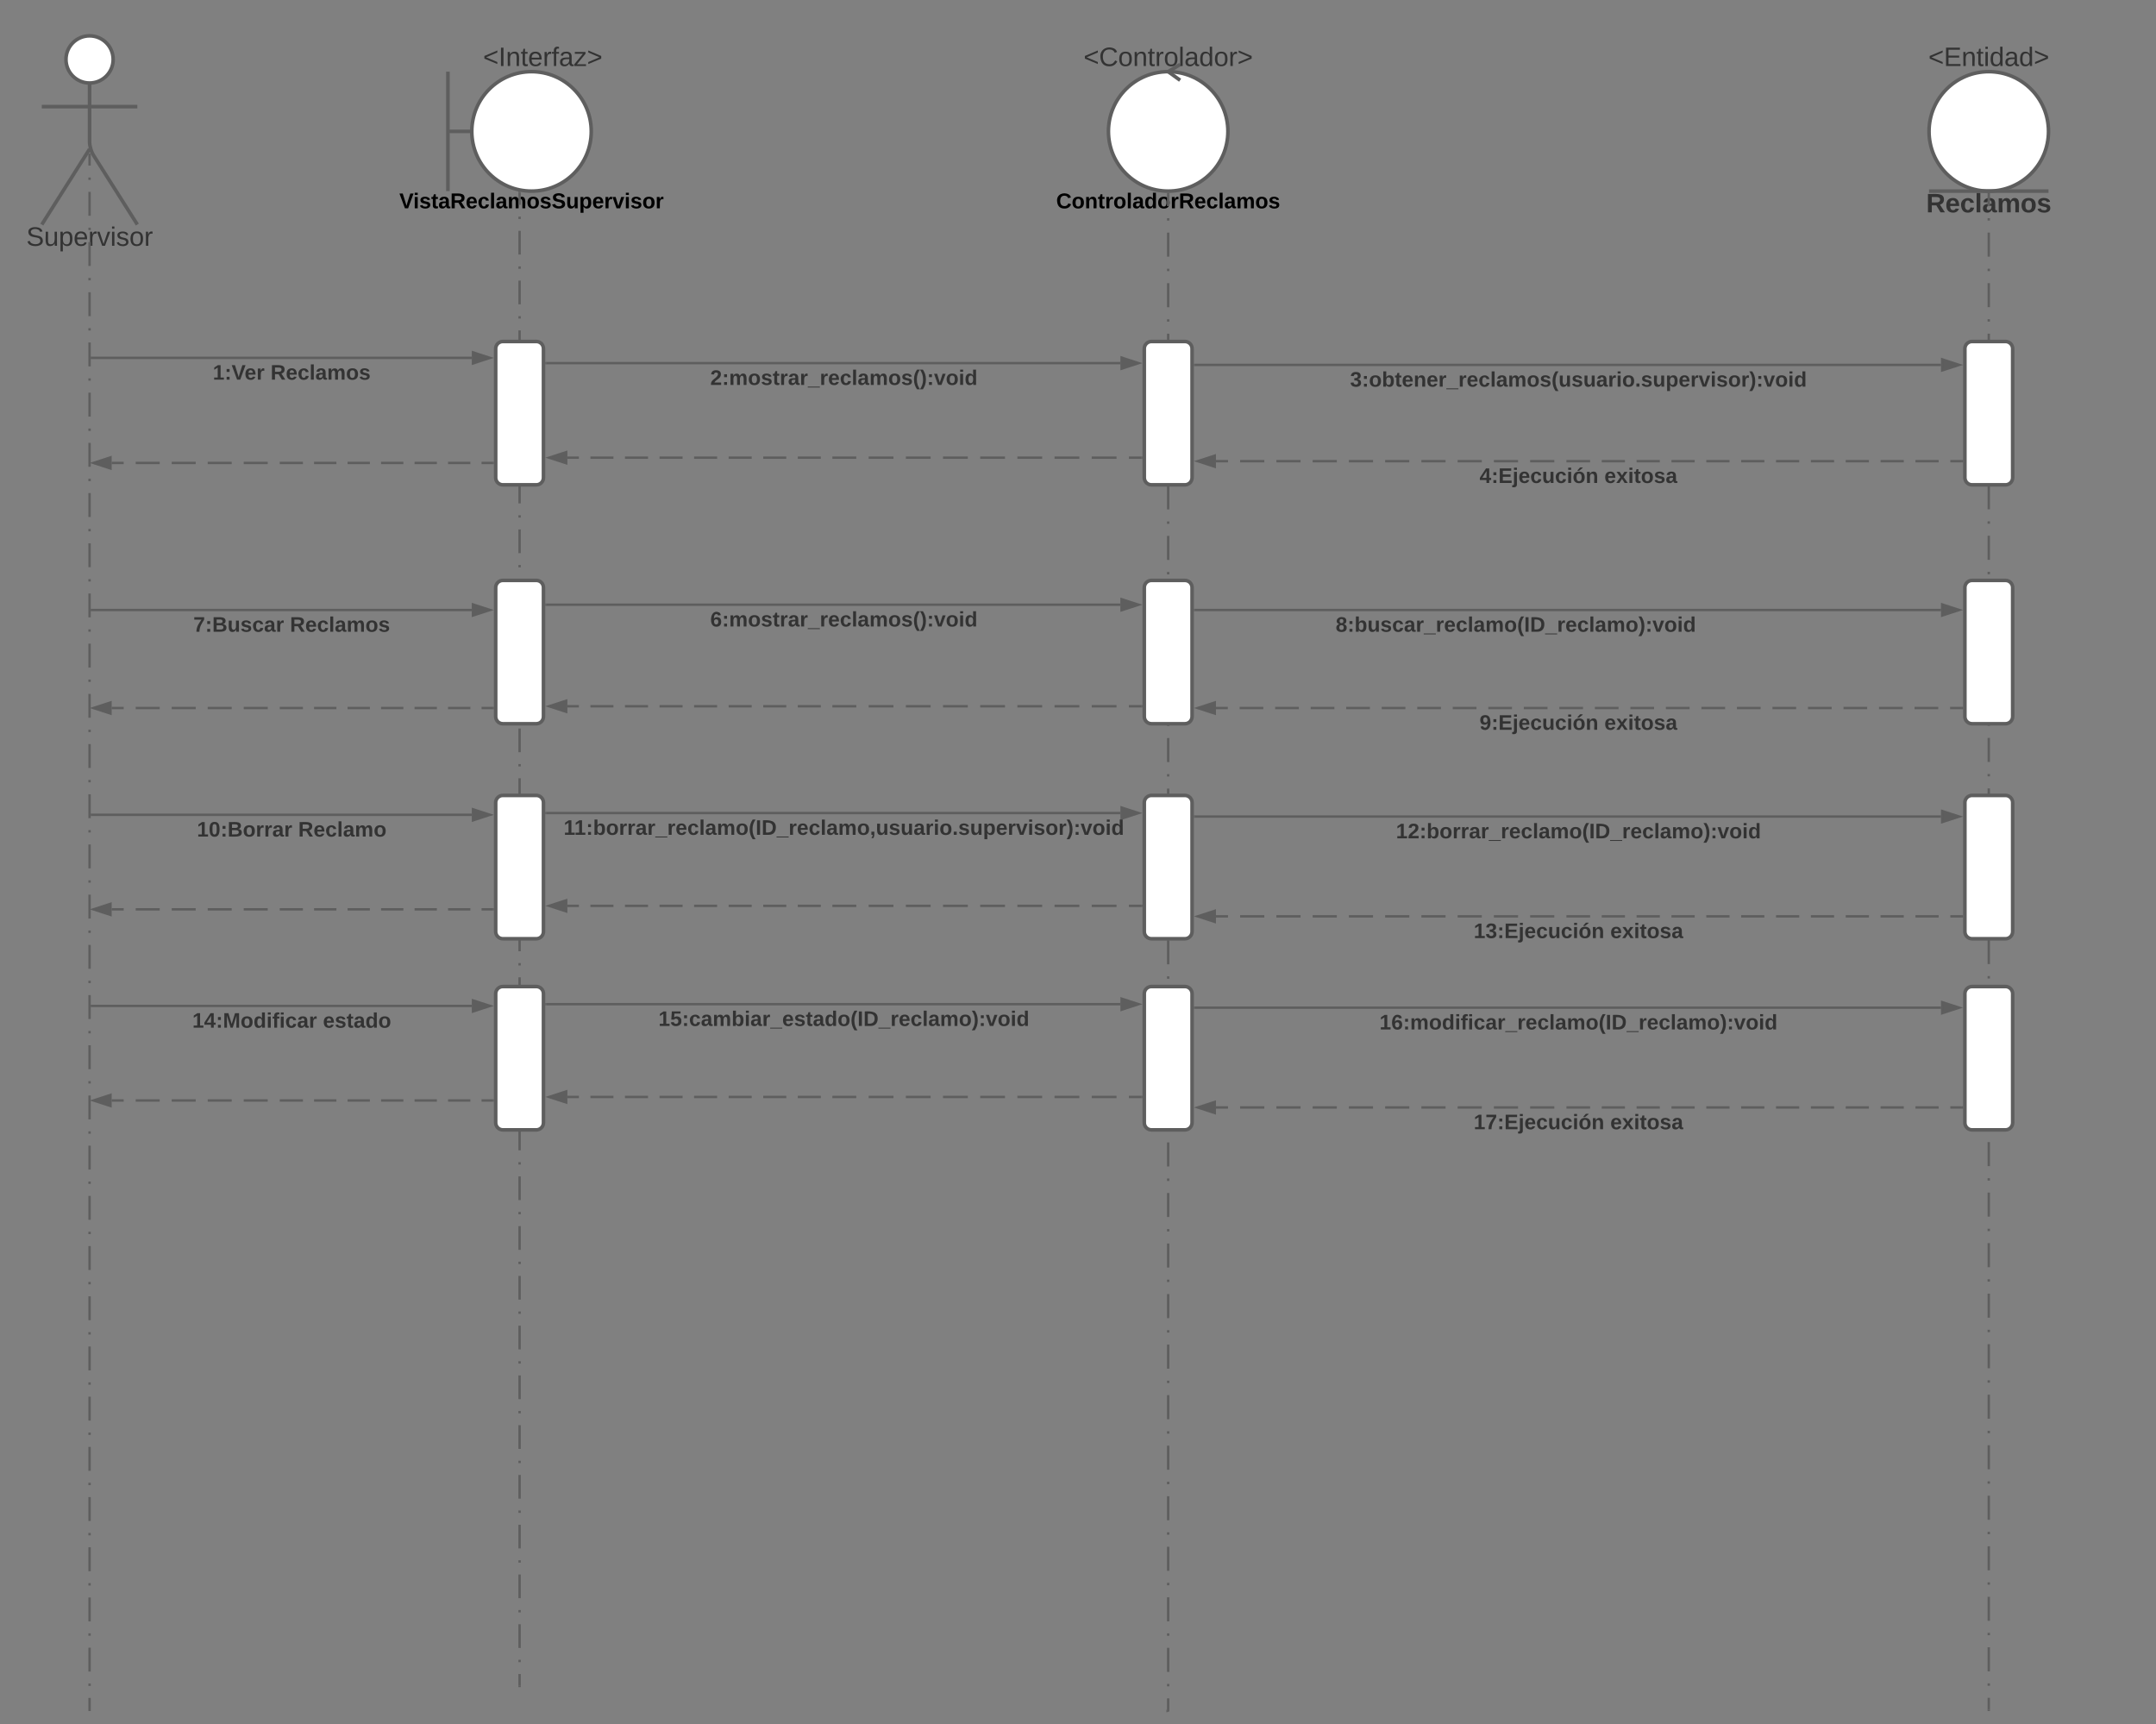 <svg xmlns="http://www.w3.org/2000/svg" xmlns:xlink="http://www.w3.org/1999/xlink" xmlns:lucid="lucid" width="1804.99" height="1443.4"><rect width="100%" height="100%" fill="#808080" stroke="none"/><g transform="translate(354.369 -74.113)" lucid:page-tab-id="0_0"><path d="M-259.63 123.86c0 10.9-8.84 19.75-19.75 19.75-10.9 0-19.75-8.83-19.75-19.74 0-10.9 8.85-19.75 19.75-19.75s19.75 8.86 19.75 19.76z" stroke="#5e5e5e" stroke-width="3" fill="#fff"/><path d="M-279.38 143.6v49.3c0 3.33 1.44 8.28 3.2 11.08l36.8 58.13m-40-63.2l-40 63.2m0-98.74h80" stroke="#5e5e5e" stroke-width="3" fill="none"/><path d="M-319.38 110.1c0-3.3 2.7-6 6-6h68c3.32 0 6 2.7 6 6v168c0 3.33-2.68 6-6 6h-68c-3.3 0-6-2.67-6-6z" fill="none"/><use xlink:href="#a" transform="matrix(1,0,0,1,-399.375,262.113) translate(67.006 17.778)"/><path d="M140.62 184.1c0 27.63-22.38 50-50 50-27.6 0-50-22.37-50-50 0-27.6 22.4-50 50-50 27.62 0 50 22.4 50 50z" stroke="#5e5e5e" stroke-width="3" fill="#fff"/><path d="M20.62 134.1v100m0-50h20" stroke="#5e5e5e" stroke-width="3" fill="none"/><use xlink:href="#b" transform="matrix(1,0,0,1,0.625,234.113) translate(-20.675 14.4)"/><path d="M673.62 184.1c0 27.63-22.38 50-50 50-27.6 0-50-22.37-50-50 0-27.6 22.4-50 50-50 27.62 0 50 22.4 50 50z" stroke="#5e5e5e" stroke-width="3" fill="#fff"/><path d="M633.62 128.1l-10 6 10 7.2" stroke="#5e5e5e" stroke-width="3" fill="none"/><use xlink:href="#c" transform="matrix(1,0,0,1,533.625,234.113) translate(-3.775 14.4)"/><path d="M1310.62 234.1c-27.6 0-50-22.37-50-50 0-27.6 22.4-50 50-50 27.62 0 50 22.4 50 50 0 27.63-22.38 50-50 50z" stroke="#5e5e5e" stroke-width="3" fill="#fff"/><path d="M1260.62 234.1h100" stroke="#5e5e5e" stroke-width="3" fill="none"/><use xlink:href="#d" transform="matrix(1,0,0,1,1220.625,234.113) translate(37.593 17.778)"/><path d="M-279.38 202.72v10m0 10v2m0 10.02v20m0 10v2.02m0 10v20m0 10.02v2m0 10v20.02m0 10v2m0 10v20.03m0 10v2m0 10v20.02m0 10v2m0 10v20.03m0 10v2m0 10v20.02m0 10v2m0 10.02v20m0 10v2m0 10.02v20m0 10.02v2m0 10V633m0 10v2m0 10V675m0 10v2m0 10.02v20m0 10.02v2m0 10v20m0 10.02v2m0 10v20.02m0 10v2m0 10v20.03m0 10v2m0 10.02v20m0 10.02v2m0 10v20.02m0 10v2m0 10v20.02m0 10v2m0 10.02v20m0 10v2.02m0 10v20m0 10.02v2m0 10v20.02m0 10v2m0 10v20.02m0 10v2m0 10.02v20m0 10.02v2m0 10v20.02m0 10v2m0 10v20.02m0 10v2m0 10v20.03m0 10v2m0 10v20m0 10.02v2m0 10v20.02m0 10v2m0 10v20.02m0 10v2m0 10.02v20m0 10v2.02m0 10v10M-279.38 1505.48v1.03M80.63 235.63v9.92m0 9.92v1.98m0 9.92v19.84m0 9.93v2m0 9.9v19.85m0 9.92v1.98m0 9.92v19.84m0 9.92v1.98m0 9.92v19.84m0 9.92v1.98m0 9.92v19.84m0 9.92v2m0 9.9v19.85m0 9.92v1.98m0 9.92v19.84m0 9.9v2m0 9.9v19.85m0 9.92v1.98m0 9.92v19.84m0 9.93v2m0 9.9v19.85m0 9.92v1.98m0 9.92v19.84m0 9.92v1.98m0 9.92v19.84m0 9.92v2m0 9.9v19.84m0 9.92v2m0 9.9v19.85m0 9.92v1.98m0 9.92v19.84m0 9.9v2m0 9.9v19.85m0 9.92v2m0 9.9v19.84m0 9.93v2m0 9.9v19.85m0 9.92v1.98m0 9.92v19.84m0 9.92v1.98m0 9.92v19.84m0 9.92v2m0 9.9v19.84m0 9.92v2m0 9.9v19.85m0 9.92v1.98m0 9.92v19.84m0 9.9v2m0 9.9v19.85m0 9.92v2m0 9.9v19.85m0 9.9v2m0 9.92v19.84m0 9.92v1.98m0 9.92v19.84m0 9.92v1.98m0 9.92v19.84m0 9.92v2m0 9.9v19.85m0 9.9v2m0 9.92v9.9" stroke="#5e5e5e" stroke-width="2" fill="none"/><path d="M80.34 234.6l1.3.18v.88h-2v-1.25z" fill="#5e5e5e"/><path d="M80.62 1485.48v1.03M623.62 236.6v10.1m0 10.06v2.02m0 10.07V289m0 10.08v2m0 10.1v20.14m0 10.07v2m0 10.08v20.15m0 10.07v2.02m0 10.07v20.14m0 10.08v2m0 10.1v20.13m0 10.08v2m0 10.1v20.14m0 10.07v2.02m0 10.07v20.15m0 10.08v2m0 10.08v20.15m0 10.07v2m0 10.1v20.14m0 10.08v2.02m0 10.07v20.15m0 10.07v2m0 10.08v20.15m0 10.08v2.02m0 10.08v20.15m0 10.07v2.02m0 10.07v20.16m0 10.07v2.02m0 10.07v20.15m0 10.08v2m0 10.1v20.14m0 10.06v2.02m0 10.07v20.15m0 10.07v2.02m0 10.06V966m0 10.1v2m0 10.08v20.15m0 10.07v2m0 10.1v20.14m0 10.07v2.03m0 10.07v20.15m0 10.08v2m0 10.1v20.13m0 10.08v2m0 10.1v20.14m0 10.07v2.02m0 10.07v20.15m0 10.07v2m0 10.1v20.13m0 10.08v2m0 10.1v20.14m0 10.07v2m0 10.08v20.15m0 10.08v2.02m0 10.07v20.14m0 10.08v2m0 10.1v20.14m0 10.07v2.02m0 10.07v20.15m0 10.07v2.02m0 10.07V1506l-.14.36-.36.15" stroke="#5e5e5e" stroke-width="2" fill="none"/><path d="M623.6 235.6l1.02-.02v1.06h-2v-1.07z" fill="#5e5e5e"/><path d="M623.15 1506.5h-1.03M1310.62 236.6v10.08m0 10.08v2m0 10.08v20.14m0 10.07v2.02m0 10.07v20.14m0 10.07v2m0 10.08v20.14m0 10.07v2.02m0 10.07v20.14m0 10.07v2.02m0 10.07v20.14m0 10.07v2m0 10.08v20.14m0 10.07v2.02m0 10.07v20.14m0 10.07v2m0 10.1v20.13m0 10.07v2m0 10.08v20.15m0 10.07v2.02m0 10.07v20.15m0 10.07v2m0 10.08v20.15m0 10.07v2m0 10.08v20.14m0 10.07v2.03m0 10.07v20.14m0 10.07v2.02m0 10.07v20.14m0 10.07v2.02m0 10.07v20.13m0 10.07v2.02m0 10.07v20.13m0 10.07v2m0 10.08v20.15m0 10.07v2m0 10.08v20.14m0 10.07v2m0 10.08v20.14m0 10.07v2m0 10.07v20.14m0 10.1v2m0 10.07v20.14m0 10.08v2.02m0 10.07v20.14m0 10.08v2m0 10.08v20.14m0 10.07v2.02m0 10.06v20.14m0 10.07v2.02m0 10.06v20.14m0 10.07v2m0 10.08v20.14m0 10.06v2.02m0 10.07v20.14m0 10.06v2m0 10.1v20.13m0 10.06v2m0 10.08v20.14m0 10.07v2.02m0 10.07v10.07" stroke="#5e5e5e" stroke-width="2" fill="none"/><path d="M1310.6 235.6h1.02v1.04h-2v-1.03z" fill="#5e5e5e"/><path d="M1310.62 1505.48v1.03" stroke="#5e5e5e" stroke-width="2" fill="none"/><path d="M-20 100.1c0-3.3 2.7-6 6-6h228c3.3 0 6 2.7 6 6v48c0 3.33-2.7 6-6 6H-14c-3.3 0-6-2.67-6-6z" stroke="#000" stroke-opacity="0" stroke-width="3" fill="#fff" fill-opacity="0"/><use xlink:href="#e" transform="matrix(1,0,0,1,-15,99.113) translate(65.031 30.278)"/><path d="M1190.62 100.1c0-3.3 2.7-6 6-6h228c3.32 0 6 2.7 6 6v48c0 3.33-2.68 6-6 6h-228c-3.3 0-6-2.67-6-6z" stroke="#000" stroke-opacity="0" stroke-width="3" fill="#fff" fill-opacity="0"/><use xlink:href="#f" transform="matrix(1,0,0,1,1195.625,99.113) translate(64.414 30.278)"/><path d="M503.62 100.1c0-3.3 2.7-6 6-6h228c3.32 0 6 2.7 6 6v48c0 3.33-2.68 6-6 6h-228c-3.3 0-6-2.67-6-6z" stroke="#000" stroke-opacity="0" stroke-width="3" fill="#fff" fill-opacity="0"/><use xlink:href="#g" transform="matrix(1,0,0,1,508.625,99.113) translate(44.136 30.278)"/><path d="M60.62 366c0-3.3 2.7-6 6-6h28c3.32 0 6 2.7 6 6v108c0 3.3-2.68 6-6 6h-28c-3.3 0-6-2.7-6-6zM603.62 366c0-3.3 2.7-6 6-6h28c3.32 0 6 2.7 6 6v108c0 3.3-2.68 6-6 6h-28c-3.3 0-6-2.7-6-6zM1290.62 366c0-3.3 2.7-6 6-6h28c3.32 0 6 2.7 6 6v108c0 3.3-2.68 6-6 6h-28c-3.3 0-6-2.7-6-6zM60.62 566c0-3.3 2.7-6 6-6h28c3.32 0 6 2.7 6 6v108c0 3.3-2.68 6-6 6h-28c-3.3 0-6-2.7-6-6zM603.62 566c0-3.3 2.7-6 6-6h28c3.32 0 6 2.7 6 6v108c0 3.3-2.68 6-6 6h-28c-3.3 0-6-2.7-6-6zM1290.62 566c0-3.3 2.7-6 6-6h28c3.32 0 6 2.7 6 6v108c0 3.3-2.68 6-6 6h-28c-3.3 0-6-2.7-6-6zM60.62 746c0-3.3 2.7-6 6-6h28c3.32 0 6 2.7 6 6v108c0 3.3-2.68 6-6 6h-28c-3.3 0-6-2.7-6-6zM603.62 746c0-3.3 2.7-6 6-6h28c3.32 0 6 2.7 6 6v108c0 3.3-2.68 6-6 6h-28c-3.3 0-6-2.7-6-6zM1290.62 746c0-3.3 2.7-6 6-6h28c3.32 0 6 2.7 6 6v108c0 3.3-2.68 6-6 6h-28c-3.3 0-6-2.7-6-6z" stroke="#5e5e5e" stroke-width="3" fill="#fff"/><path d="M40.62 373.72h-319" stroke="#5e5e5e" stroke-width="2" fill="none"/><path d="M55.9 373.72l-14.28 4.64v-9.27z" stroke="#5e5e5e" stroke-width="2" fill="#5e5e5e"/><path d="M-278.35 373.72h-1.03" stroke="#5e5e5e" stroke-width="2" fill="none"/><use xlink:href="#h" transform="matrix(1,0,0,1,-176.224,377.723) translate(0.005 14.222)"/><use xlink:href="#i" transform="matrix(1,0,0,1,-176.224,377.723) translate(48.351 14.222)"/><path d="M583.62 378.12h-480.5" stroke="#5e5e5e" stroke-width="2" fill="none"/><path d="M598.9 378.12l-14.28 4.64v-9.28z" stroke="#5e5e5e" stroke-width="2" fill="#5e5e5e"/><path d="M103.15 379.12h-1.03v-2h1.03z" fill="#5e5e5e"/><use xlink:href="#j" transform="matrix(1,0,0,1,240.248,382.12) translate(0.005 14.222)"/><path d="M1270.62 379.6h-624.5" stroke="#5e5e5e" stroke-width="2" fill="none"/><path d="M1285.9 379.6l-14.28 4.62v-9.27z" stroke="#5e5e5e" stroke-width="2" fill="#5e5e5e"/><path d="M646.15 380.6h-1.03v-2h1.03z" fill="#5e5e5e"/><use xlink:href="#k" transform="matrix(1,0,0,1,775.939,383.586) translate(0.005 14.222)"/><path d="M1288.12 460.2h-9.72m-9.73 0h-19.45m-9.73 0h-19.47m-9.72 0h-19.45m-9.73 0h-19.45m-9.73 0h-19.45m-9.74 0h-19.45m-9.72 0h-19.46m-9.72 0h-19.46m-9.72 0h-19.46m-9.73 0h-19.45m-9.73 0h-19.83m-10.13 0h-20.24m-10.12 0H896.3m-10.1 0h-20.24m-10.12 0H835.6m-10.1 0h-20.24m-10.12 0H774.9m-10.1 0h-20.24m-10.12 0H714.2m-10.1 0h-20.24m-10.12 0h-10.1" stroke="#5e5e5e" stroke-width="2" fill="none"/><path d="M1289.12 461.2h-1.02v-2h1.02z" fill="#5e5e5e"/><path d="M648.36 460.2l14.27-4.64v9.27z" stroke="#5e5e5e" stroke-width="2" fill="#5e5e5e"/><use xlink:href="#l" transform="matrix(1,0,0,1,884.31,464.193) translate(0.005 14.222)"/><use xlink:href="#m" transform="matrix(1,0,0,1,884.31,464.193) translate(104.499 14.222)"/><path d="M601.12 457.26h-10.37m-10.38 0h-20.75m-10.37 0H528.5m-10.38 0h-20.75m-10.37 0h-20.75m-10.38 0h-20.75m-10.37 0H404m-10.38 0h-20.75m-10.37 0H342.48m-9.65 0h-19.3m-9.63 0h-19.3m-9.64 0h-19.3m-9.64 0h-19.3m-9.64 0h-19.3m-9.63 0h-19.3m-9.64 0h-19.28m-9.65 0h-9.64" stroke="#5e5e5e" stroke-width="2" fill="none"/><path d="M602.12 458.26h-1.02v-2h1.02z" fill="#5e5e5e"/><path d="M105.36 457.26l14.27-4.63v9.27z" stroke="#5e5e5e" stroke-width="2" fill="#5e5e5e"/><path d="M58.12 461.66h-9.34m-9.35 0h-18.7m-9.34 0H-7.3m-9.35 0h-18.7m-9.34 0h-18.7m-9.34 0h-18.7m-9.34 0h-19.4m-10.05 0h-20.1m-10.05 0h-20.1m-10.04 0h-20.1m-10.05 0h-20.1m-10.05 0h-10.05" stroke="#5e5e5e" stroke-width="2" fill="none"/><path d="M59.12 462.66H58.1v-2h1.02z" fill="#5e5e5e"/><path d="M-276.14 461.66l14.27-4.64v9.27z" stroke="#5e5e5e" stroke-width="2" fill="#5e5e5e"/><path d="M583.62 580.37h-480.5" stroke="#5e5e5e" stroke-width="2" fill="none"/><path d="M598.9 580.37L584.6 585v-9.26z" stroke="#5e5e5e" stroke-width="2" fill="#5e5e5e"/><path d="M103.15 581.37h-1.03v-2h1.03z" fill="#5e5e5e"/><use xlink:href="#n" transform="matrix(1,0,0,1,240.248,584.37) translate(0.005 14.222)"/><path d="M40.62 584.77h-319" stroke="#5e5e5e" stroke-width="2" fill="none"/><path d="M55.9 584.77L41.6 589.4v-9.27z" stroke="#5e5e5e" stroke-width="2" fill="#5e5e5e"/><path d="M-278.35 584.77h-1.03" stroke="#5e5e5e" stroke-width="2" fill="none"/><use xlink:href="#o" transform="matrix(1,0,0,1,-192.471,588.767) translate(0.005 14.222)"/><use xlink:href="#i" transform="matrix(1,0,0,1,-192.471,588.767) translate(80.845 14.222)"/><path d="M646.12 584.77h624.5" stroke="#5e5e5e" stroke-width="2" fill="none"/><path d="M646.15 585.77h-1.03v-2h1.03z" fill="#5e5e5e"/><path d="M1285.9 584.77l-14.28 4.63v-9.27z" stroke="#5e5e5e" stroke-width="2" fill="#5e5e5e"/><use xlink:href="#p" transform="matrix(1,0,0,1,763.825,588.767) translate(0.005 14.222)"/><path d="M1270.62 757.7h-624.5" stroke="#5e5e5e" stroke-width="2" fill="none"/><path d="M1285.9 757.7l-14.28 4.64v-9.27z" stroke="#5e5e5e" stroke-width="2" fill="#5e5e5e"/><path d="M646.15 758.7h-1.03v-2h1.03z" fill="#5e5e5e"/><use xlink:href="#q" transform="matrix(1,0,0,1,814.31,761.706) translate(0.005 14.222)"/><path d="M583.62 754.77h-480.5" stroke="#5e5e5e" stroke-width="2" fill="none"/><path d="M598.9 754.77l-14.28 4.64v-9.26z" stroke="#5e5e5e" stroke-width="2" fill="#5e5e5e"/><path d="M103.15 755.77h-1.03v-2h1.03z" fill="#5e5e5e"/><use xlink:href="#r" transform="matrix(1,0,0,1,117.483,758.775) translate(0.005 14.222)"/><path d="M40.62 756.24h-319" stroke="#5e5e5e" stroke-width="2" fill="none"/><path d="M55.9 756.24l-14.28 4.64v-9.27z" stroke="#5e5e5e" stroke-width="2" fill="#5e5e5e"/><path d="M-278.35 756.24h-1.03" stroke="#5e5e5e" stroke-width="2" fill="none"/><use xlink:href="#s" transform="matrix(1,0,0,1,-189.508,760.24) translate(0.005 14.222)"/><use xlink:href="#t" transform="matrix(1,0,0,1,-189.508,760.24) translate(84.795 14.222)"/><path d="M58.12 835.38h-9.34m-9.35 0h-18.7m-9.34 0H-7.3m-9.35 0h-18.7m-9.34 0h-18.7m-9.34 0h-18.7m-9.34 0h-19.4m-10.05 0h-20.1m-10.05 0h-20.1m-10.04 0h-20.1m-10.05 0h-20.1m-10.05 0h-10.05" stroke="#5e5e5e" stroke-width="2" fill="none"/><path d="M59.12 836.38H58.1v-2h1.02z" fill="#5e5e5e"/><path d="M-276.14 835.38l14.27-4.63v9.27z" stroke="#5e5e5e" stroke-width="2" fill="#5e5e5e"/><path d="M601.12 832.45h-10.37m-10.38 0h-20.75m-10.37 0H528.5m-10.38 0h-20.75m-10.37 0h-20.75m-10.38 0h-20.75m-10.37 0H404m-10.38 0h-20.75m-10.37 0H342.48m-9.65 0h-19.3m-9.63 0h-19.3m-9.64 0h-19.3m-9.64 0h-19.3m-9.64 0h-19.3m-9.63 0h-19.3m-9.64 0h-19.28m-9.65 0h-9.64" stroke="#5e5e5e" stroke-width="2" fill="none"/><path d="M602.12 833.45h-1.02v-2h1.02z" fill="#5e5e5e"/><path d="M105.36 832.45l14.27-4.63v9.27z" stroke="#5e5e5e" stroke-width="2" fill="#5e5e5e"/><path d="M1288.12 841.24h-9.72m-9.73 0h-19.45m-9.73 0h-19.47m-9.72 0h-19.45m-9.73 0h-19.45m-9.73 0h-19.45m-9.74 0h-19.45m-9.72 0h-19.46m-9.72 0h-19.46m-9.72 0h-19.46m-9.73 0h-19.45m-9.73 0h-19.83m-10.13 0h-20.24m-10.12 0H896.3m-10.1 0h-20.24m-10.12 0H835.6m-10.1 0h-20.24m-10.12 0H774.9m-10.1 0h-20.24m-10.12 0H714.2m-10.1 0h-20.24m-10.12 0h-10.1" stroke="#5e5e5e" stroke-width="2" fill="none"/><path d="M1289.12 842.24h-1.02v-2h1.02z" fill="#5e5e5e"/><path d="M648.36 841.24l14.27-4.63v9.28z" stroke="#5e5e5e" stroke-width="2" fill="#5e5e5e"/><use xlink:href="#u" transform="matrix(1,0,0,1,879.371,845.244) translate(0.005 14.222)"/><use xlink:href="#m" transform="matrix(1,0,0,1,879.371,845.244) translate(114.375 14.222)"/><path d="M58.12 666.84h-9.34m-9.35 0h-18.7m-9.34 0H-7.3m-9.35 0h-18.7m-9.34 0h-18.7m-9.34 0h-18.7m-9.34 0h-19.4m-10.05 0h-20.1m-10.05 0h-20.1m-10.04 0h-20.1m-10.05 0h-20.1m-10.05 0h-10.05" stroke="#5e5e5e" stroke-width="2" fill="none"/><path d="M59.12 667.84H58.1v-2h1.02z" fill="#5e5e5e"/><path d="M-276.14 666.84l14.27-4.64v9.27z" stroke="#5e5e5e" stroke-width="2" fill="#5e5e5e"/><path d="M601.12 665.37h-10.37m-10.38 0h-20.75m-10.37 0H528.5m-10.38 0h-20.75m-10.37 0h-20.75m-10.38 0h-20.75m-10.37 0H404m-10.38 0h-20.75m-10.37 0H342.48m-9.65 0h-19.3m-9.63 0h-19.3m-9.64 0h-19.3m-9.64 0h-19.3m-9.64 0h-19.3m-9.63 0h-19.3m-9.64 0h-19.28m-9.65 0h-9.64" stroke="#5e5e5e" stroke-width="2" fill="none"/><path d="M602.12 666.37h-1.02v-2h1.02z" fill="#5e5e5e"/><path d="M105.36 665.37l14.27-4.63V670z" stroke="#5e5e5e" stroke-width="2" fill="#5e5e5e"/><path d="M1288.12 666.84h-9.9m-9.92 0h-19.83m-9.9 0h-19.83m-9.92 0H1189m-9.9 0h-19.84m-9.9 0h-19.84m-9.9 0h-19.84m-9.9 0h-19.83m-9.92 0h-19.82m-9.9 0h-19.83m-9.9 0h-19.84m-9.9 0h-19.84m-9.92 0h-19.82m-9.92 0h-19.82m-9.9 0h-19.84m-9.9 0h-19.84m-9.9 0H802.4m-9.9 0h-19.83m-9.92 0h-19.82m-9.9 0h-19.84m-9.92 0h-19.83m-9.9 0h-9.92" stroke="#5e5e5e" stroke-width="2" fill="none"/><path d="M1289.12 667.84h-1.02v-2h1.02z" fill="#5e5e5e"/><path d="M648.36 666.84l14.27-4.64v9.28z" stroke="#5e5e5e" stroke-width="2" fill="#5e5e5e"/><use xlink:href="#v" transform="matrix(1,0,0,1,884.31,670.84) translate(0.005 14.222)"/><use xlink:href="#m" transform="matrix(1,0,0,1,884.31,670.84) translate(104.499 14.222)"/><path d="M60.62 906c0-3.3 2.7-6 6-6h28c3.32 0 6 2.7 6 6v108c0 3.3-2.68 6-6 6h-28c-3.3 0-6-2.7-6-6zM603.62 906c0-3.3 2.7-6 6-6h28c3.32 0 6 2.7 6 6v108c0 3.3-2.68 6-6 6h-28c-3.3 0-6-2.7-6-6zM1290.62 906c0-3.3 2.7-6 6-6h28c3.32 0 6 2.7 6 6v108c0 3.3-2.68 6-6 6h-28c-3.3 0-6-2.7-6-6z" stroke="#5e5e5e" stroke-width="3" fill="#fff"/><path d="M1270.62 917.7h-624.5" stroke="#5e5e5e" stroke-width="2" fill="none"/><path d="M1285.9 917.7l-14.28 4.64v-9.27z" stroke="#5e5e5e" stroke-width="2" fill="#5e5e5e"/><path d="M646.15 918.7h-1.03v-2h1.03z" fill="#5e5e5e"/><use xlink:href="#w" transform="matrix(1,0,0,1,800.507,921.706) translate(0.005 14.222)"/><path d="M583.62 914.77h-480.5" stroke="#5e5e5e" stroke-width="2" fill="none"/><path d="M598.9 914.77l-14.28 4.64v-9.26z" stroke="#5e5e5e" stroke-width="2" fill="#5e5e5e"/><path d="M103.15 915.77h-1.03v-2h1.03z" fill="#5e5e5e"/><use xlink:href="#x" transform="matrix(1,0,0,1,196.865,918.775) translate(0.005 14.222)"/><path d="M40.62 916.24h-319" stroke="#5e5e5e" stroke-width="2" fill="none"/><path d="M55.9 916.24l-14.28 4.64v-9.27z" stroke="#5e5e5e" stroke-width="2" fill="#5e5e5e"/><path d="M-278.35 916.24h-1.03" stroke="#5e5e5e" stroke-width="2" fill="none"/><use xlink:href="#y" transform="matrix(1,0,0,1,-193.385,920.24) translate(0.005 14.222)"/><use xlink:href="#z" transform="matrix(1,0,0,1,-193.385,920.24) translate(109.388 14.222)"/><path d="M58.12 995.38h-9.34m-9.35 0h-18.7m-9.34 0H-7.3m-9.35 0h-18.7m-9.34 0h-18.7m-9.34 0h-18.7m-9.34 0h-19.4m-10.05 0h-20.1m-10.05 0h-20.1m-10.04 0h-20.1m-10.05 0h-20.1m-10.05 0h-10.05" stroke="#5e5e5e" stroke-width="2" fill="none"/><path d="M59.12 996.38H58.1v-2h1.02z" fill="#5e5e5e"/><path d="M-276.14 995.38l14.27-4.63v9.27z" stroke="#5e5e5e" stroke-width="2" fill="#5e5e5e"/><path d="M601.12 992.45h-10.37m-10.38 0h-20.75m-10.37 0H528.5m-10.38 0h-20.75m-10.37 0h-20.75m-10.38 0h-20.75m-10.37 0H404m-10.38 0h-20.75m-10.37 0H342.48m-9.65 0h-19.3m-9.63 0h-19.3m-9.64 0h-19.3m-9.64 0h-19.3m-9.64 0h-19.3m-9.63 0h-19.3m-9.64 0h-19.28m-9.65 0h-9.64" stroke="#5e5e5e" stroke-width="2" fill="none"/><path d="M602.12 993.45h-1.02v-2h1.02z" fill="#5e5e5e"/><path d="M105.36 992.45l14.27-4.63v9.27z" stroke="#5e5e5e" stroke-width="2" fill="#5e5e5e"/><path d="M1288.12 1001.24h-9.72m-9.73 0h-19.45m-9.73 0h-19.47m-9.72 0h-19.45m-9.73 0h-19.45m-9.73 0h-19.45m-9.74 0h-19.45m-9.72 0h-19.46m-9.72 0h-19.46m-9.72 0h-19.46m-9.73 0h-19.45m-9.73 0h-19.83m-10.13 0h-20.24m-10.12 0H896.3m-10.1 0h-20.24m-10.12 0H835.6m-10.1 0h-20.24m-10.12 0H774.9m-10.1 0h-20.24m-10.12 0H714.2m-10.1 0h-20.24m-10.12 0h-10.1" stroke="#5e5e5e" stroke-width="2" fill="none"/><path d="M1289.12 1002.24h-1.02v-2h1.02z" fill="#5e5e5e"/><path d="M648.36 1001.24l14.27-4.63v9.28z" stroke="#5e5e5e" stroke-width="2" fill="#5e5e5e"/><g><use xlink:href="#A" transform="matrix(1,0,0,1,879.371,1005.244) translate(0.005 14.222)"/><use xlink:href="#m" transform="matrix(1,0,0,1,879.371,1005.244) translate(114.375 14.222)"/></g><defs><path fill="#333" d="M185-189c-5-48-123-54-124 2 14 75 158 14 163 119 3 78-121 87-175 55-17-10-28-26-33-46l33-7c5 56 141 63 141-1 0-78-155-14-162-118-5-82 145-84 179-34 5 7 8 16 11 25" id="B"/><path fill="#333" d="M84 4C-5 8 30-112 23-190h32v120c0 31 7 50 39 49 72-2 45-101 50-169h31l1 190h-30c-1-10 1-25-2-33-11 22-28 36-60 37" id="C"/><path fill="#333" d="M115-194c55 1 70 41 70 98S169 2 115 4C84 4 66-9 55-30l1 105H24l-1-265h31l2 30c10-21 28-34 59-34zm-8 174c40 0 45-34 45-75s-6-73-45-74c-42 0-51 32-51 76 0 43 10 73 51 73" id="D"/><path fill="#333" d="M100-194c63 0 86 42 84 106H49c0 40 14 67 53 68 26 1 43-12 49-29l28 8c-11 28-37 45-77 45C44 4 14-33 15-96c1-61 26-98 85-98zm52 81c6-60-76-77-97-28-3 7-6 17-6 28h103" id="E"/><path fill="#333" d="M114-163C36-179 61-72 57 0H25l-1-190h30c1 12-1 29 2 39 6-27 23-49 58-41v29" id="F"/><path fill="#333" d="M108 0H70L1-190h34L89-25l56-165h34" id="G"/><path fill="#333" d="M24-231v-30h32v30H24zM24 0v-190h32V0H24" id="H"/><path fill="#333" d="M135-143c-3-34-86-38-87 0 15 53 115 12 119 90S17 21 10-45l28-5c4 36 97 45 98 0-10-56-113-15-118-90-4-57 82-63 122-42 12 7 21 19 24 35" id="I"/><path fill="#333" d="M100-194c62-1 85 37 85 99 1 63-27 99-86 99S16-35 15-95c0-66 28-99 85-99zM99-20c44 1 53-31 53-75 0-43-8-75-51-75s-53 32-53 75 10 74 51 75" id="J"/><g id="a"><use transform="matrix(0.062,0,0,0.062,0,0)" xlink:href="#B"/><use transform="matrix(0.062,0,0,0.062,14.815,0)" xlink:href="#C"/><use transform="matrix(0.062,0,0,0.062,27.16,0)" xlink:href="#D"/><use transform="matrix(0.062,0,0,0.062,39.506,0)" xlink:href="#E"/><use transform="matrix(0.062,0,0,0.062,51.852,0)" xlink:href="#F"/><use transform="matrix(0.062,0,0,0.062,59.198,0)" xlink:href="#G"/><use transform="matrix(0.062,0,0,0.062,70.309,0)" xlink:href="#H"/><use transform="matrix(0.062,0,0,0.062,75.185,0)" xlink:href="#I"/><use transform="matrix(0.062,0,0,0.062,86.296,0)" xlink:href="#J"/><use transform="matrix(0.062,0,0,0.062,98.642,0)" xlink:href="#F"/></g><path d="M147 0H94L2-248h55l64 206c17-72 42-137 63-206h54" id="K"/><path d="M25-224v-37h50v37H25zM25 0v-190h50V0H25" id="L"/><path d="M137-138c1-29-70-34-71-4 15 46 118 7 119 86 1 83-164 76-172 9l43-7c4 19 20 25 44 25 33 8 57-30 24-41C81-84 22-81 20-136c-2-80 154-74 161-7" id="M"/><path d="M115-3C79 11 28 4 28-45v-112H4v-33h27l15-45h31v45h36v33H77v99c-1 23 16 31 38 25v30" id="N"/><path d="M133-34C117-15 103 5 69 4 32 3 11-16 11-54c-1-60 55-63 116-61 1-26-3-47-28-47-18 1-26 9-28 27l-52-2c7-38 36-58 82-57s74 22 75 68l1 82c-1 14 12 18 25 15v27c-30 8-71 5-69-32zm-48 3c29 0 43-24 42-57-32 0-66-3-65 30 0 17 8 27 23 27" id="O"/><path d="M240-174c0 40-23 61-54 70L253 0h-59l-57-94H76V0H24v-248c93 4 217-23 216 74zM76-134c48-2 112 12 112-38 0-48-66-32-112-35v73" id="P"/><path d="M185-48c-13 30-37 53-82 52C43 2 14-33 14-96s30-98 90-98c62 0 83 45 84 108H66c0 31 8 55 39 56 18 0 30-7 34-22zm-45-69c5-46-57-63-70-21-2 6-4 13-4 21h74" id="Q"/><path d="M190-63c-7 42-38 67-86 67-59 0-84-38-90-98-12-110 154-137 174-36l-49 2c-2-19-15-32-35-32-30 0-35 28-38 64-6 74 65 87 74 30" id="R"/><path d="M25 0v-261h50V0H25" id="S"/><path d="M220-157c-53 9-28 100-34 157h-49v-107c1-27-5-49-29-50C55-147 81-57 75 0H25l-1-190h47c2 12-1 28 3 38 10-53 101-56 108 0 13-22 24-43 59-42 82 1 51 116 57 194h-49v-107c-1-25-5-48-29-50" id="T"/><path d="M110-194c64 0 96 36 96 99 0 64-35 99-97 99-61 0-95-36-95-99 0-62 34-99 96-99zm-1 164c35 0 45-28 45-65 0-40-10-65-43-65-34 0-45 26-45 65 0 36 10 65 43 65" id="U"/><path d="M169-182c-1-43-94-46-97-3 18 66 151 10 154 114 3 95-165 93-204 36-6-8-10-19-12-30l50-8c3 46 112 56 116 5-17-69-150-10-154-114-4-87 153-88 188-35 5 8 8 18 10 28" id="V"/><path d="M85 4C-2 5 27-109 22-190h50c7 57-23 150 33 157 60-5 35-97 40-157h50l1 190h-47c-2-12 1-28-3-38-12 25-28 42-61 42" id="W"/><path d="M135-194c53 0 70 44 70 98 0 56-19 98-73 100-31 1-45-17-59-34 3 33 2 69 2 105H25l-1-265h48c2 10 0 23 3 31 11-24 29-35 60-35zM114-30c33 0 39-31 40-66 0-38-9-64-40-64-56 0-55 130 0 130" id="X"/><path d="M135-150c-39-12-60 13-60 57V0H25l-1-190h47c2 13-1 29 3 40 6-28 27-53 61-41v41" id="Y"/><path d="M128 0H69L1-190h53L99-40l48-150h52" id="Z"/><g id="b"><use transform="matrix(0.05,0,0,0.05,0,0)" xlink:href="#K"/><use transform="matrix(0.05,0,0,0.05,11.65,0)" xlink:href="#L"/><use transform="matrix(0.05,0,0,0.05,16.65,0)" xlink:href="#M"/><use transform="matrix(0.05,0,0,0.05,26.65,0)" xlink:href="#N"/><use transform="matrix(0.05,0,0,0.05,32.6,0)" xlink:href="#O"/><use transform="matrix(0.05,0,0,0.05,42.6,0)" xlink:href="#P"/><use transform="matrix(0.05,0,0,0.05,55.55,0)" xlink:href="#Q"/><use transform="matrix(0.05,0,0,0.05,65.55,0)" xlink:href="#R"/><use transform="matrix(0.05,0,0,0.05,75.55,0)" xlink:href="#S"/><use transform="matrix(0.05,0,0,0.05,80.55,0)" xlink:href="#O"/><use transform="matrix(0.05,0,0,0.05,90.55,0)" xlink:href="#T"/><use transform="matrix(0.05,0,0,0.05,106.55,0)" xlink:href="#U"/><use transform="matrix(0.05,0,0,0.05,117.5,0)" xlink:href="#M"/><use transform="matrix(0.05,0,0,0.05,127.5,0)" xlink:href="#V"/><use transform="matrix(0.05,0,0,0.05,139.5,0)" xlink:href="#W"/><use transform="matrix(0.05,0,0,0.05,150.45,0)" xlink:href="#X"/><use transform="matrix(0.05,0,0,0.05,161.4,0)" xlink:href="#Q"/><use transform="matrix(0.05,0,0,0.05,171.4,0)" xlink:href="#Y"/><use transform="matrix(0.05,0,0,0.05,178.4,0)" xlink:href="#Z"/><use transform="matrix(0.05,0,0,0.05,188.4,0)" xlink:href="#L"/><use transform="matrix(0.05,0,0,0.05,193.4,0)" xlink:href="#M"/><use transform="matrix(0.05,0,0,0.05,203.4,0)" xlink:href="#U"/><use transform="matrix(0.05,0,0,0.05,214.35,0)" xlink:href="#Y"/></g><path d="M67-125c0 53 21 87 73 88 37 1 54-22 65-47l45 17C233-25 199 4 140 4 58 4 20-42 15-125 8-235 124-281 211-232c18 10 29 29 36 50l-46 12c-8-25-30-41-62-41-52 0-71 34-72 86" id="aa"/><path d="M135-194c87-1 58 113 63 194h-50c-7-57 23-157-34-157-59 0-34 97-39 157H25l-1-190h47c2 12-1 28 3 38 12-26 28-41 61-42" id="ab"/><path d="M88-194c31-1 46 15 58 34l-1-101h50l1 261h-48c-2-10 0-23-3-31C134-8 116 4 84 4 32 4 16-41 15-95c0-56 19-97 73-99zm17 164c33 0 40-30 41-66 1-37-9-64-41-64s-38 30-39 65c0 43 13 65 39 65" id="ac"/><g id="c"><use transform="matrix(0.05,0,0,0.05,0,0)" xlink:href="#aa"/><use transform="matrix(0.05,0,0,0.05,12.95,0)" xlink:href="#U"/><use transform="matrix(0.05,0,0,0.05,23.9,0)" xlink:href="#ab"/><use transform="matrix(0.05,0,0,0.05,34.85,0)" xlink:href="#N"/><use transform="matrix(0.05,0,0,0.05,40.8,0)" xlink:href="#Y"/><use transform="matrix(0.05,0,0,0.05,47.8,0)" xlink:href="#U"/><use transform="matrix(0.05,0,0,0.05,58.75,0)" xlink:href="#S"/><use transform="matrix(0.05,0,0,0.05,63.75,0)" xlink:href="#O"/><use transform="matrix(0.05,0,0,0.05,73.75,0)" xlink:href="#ac"/><use transform="matrix(0.05,0,0,0.05,84.7,0)" xlink:href="#U"/><use transform="matrix(0.05,0,0,0.05,95.65,0)" xlink:href="#Y"/><use transform="matrix(0.05,0,0,0.05,102.65,0)" xlink:href="#P"/><use transform="matrix(0.05,0,0,0.05,115.6,0)" xlink:href="#Q"/><use transform="matrix(0.05,0,0,0.05,125.6,0)" xlink:href="#R"/><use transform="matrix(0.05,0,0,0.05,135.6,0)" xlink:href="#S"/><use transform="matrix(0.05,0,0,0.05,140.6,0)" xlink:href="#O"/><use transform="matrix(0.05,0,0,0.05,150.6,0)" xlink:href="#T"/><use transform="matrix(0.05,0,0,0.05,166.6,0)" xlink:href="#U"/><use transform="matrix(0.05,0,0,0.05,177.55,0)" xlink:href="#M"/></g><path fill="#333" d="M240-174c0 40-23 61-54 70L253 0h-59l-57-94H76V0H24v-248c93 4 217-23 216 74zM76-134c48-2 112 12 112-38 0-48-66-32-112-35v73" id="ad"/><path fill="#333" d="M185-48c-13 30-37 53-82 52C43 2 14-33 14-96s30-98 90-98c62 0 83 45 84 108H66c0 31 8 55 39 56 18 0 30-7 34-22zm-45-69c5-46-57-63-70-21-2 6-4 13-4 21h74" id="ae"/><path fill="#333" d="M190-63c-7 42-38 67-86 67-59 0-84-38-90-98-12-110 154-137 174-36l-49 2c-2-19-15-32-35-32-30 0-35 28-38 64-6 74 65 87 74 30" id="af"/><path fill="#333" d="M25 0v-261h50V0H25" id="ag"/><path fill="#333" d="M133-34C117-15 103 5 69 4 32 3 11-16 11-54c-1-60 55-63 116-61 1-26-3-47-28-47-18 1-26 9-28 27l-52-2c7-38 36-58 82-57s74 22 75 68l1 82c-1 14 12 18 25 15v27c-30 8-71 5-69-32zm-48 3c29 0 43-24 42-57-32 0-66-3-65 30 0 17 8 27 23 27" id="ah"/><path fill="#333" d="M220-157c-53 9-28 100-34 157h-49v-107c1-27-5-49-29-50C55-147 81-57 75 0H25l-1-190h47c2 12-1 28 3 38 10-53 101-56 108 0 13-22 24-43 59-42 82 1 51 116 57 194h-49v-107c-1-25-5-48-29-50" id="ai"/><path fill="#333" d="M110-194c64 0 96 36 96 99 0 64-35 99-97 99-61 0-95-36-95-99 0-62 34-99 96-99zm-1 164c35 0 45-28 45-65 0-40-10-65-43-65-34 0-45 26-45 65 0 36 10 65 43 65" id="aj"/><path fill="#333" d="M137-138c1-29-70-34-71-4 15 46 118 7 119 86 1 83-164 76-172 9l43-7c4 19 20 25 44 25 33 8 57-30 24-41C81-84 22-81 20-136c-2-80 154-74 161-7" id="ak"/><g id="d"><use transform="matrix(0.062,0,0,0.062,0,0)" xlink:href="#ad"/><use transform="matrix(0.062,0,0,0.062,15.988,0)" xlink:href="#ae"/><use transform="matrix(0.062,0,0,0.062,28.333,0)" xlink:href="#af"/><use transform="matrix(0.062,0,0,0.062,40.679,0)" xlink:href="#ag"/><use transform="matrix(0.062,0,0,0.062,46.852,0)" xlink:href="#ah"/><use transform="matrix(0.062,0,0,0.062,59.198,0)" xlink:href="#ai"/><use transform="matrix(0.062,0,0,0.062,78.951,0)" xlink:href="#aj"/><use transform="matrix(0.062,0,0,0.062,92.469,0)" xlink:href="#ak"/></g><path fill="#333" d="M18-100v-36l175-74v27L42-118l151 64v27" id="al"/><path fill="#333" d="M33 0v-248h34V0H33" id="am"/><path fill="#333" d="M117-194c89-4 53 116 60 194h-32v-121c0-31-8-49-39-48C34-167 62-67 57 0H25l-1-190h30c1 10-1 24 2 32 11-22 29-35 61-36" id="an"/><path fill="#333" d="M59-47c-2 24 18 29 38 22v24C64 9 27 4 27-40v-127H5v-23h24l9-43h21v43h35v23H59v120" id="ao"/><path fill="#333" d="M101-234c-31-9-42 10-38 44h38v23H63V0H32v-167H5v-23h27c-7-52 17-82 69-68v24" id="ap"/><path fill="#333" d="M141-36C126-15 110 5 73 4 37 3 15-17 15-53c-1-64 63-63 125-63 3-35-9-54-41-54-24 1-41 7-42 31l-33-3c5-37 33-52 76-52 45 0 72 20 72 64v82c-1 20 7 32 28 27v20c-31 9-61-2-59-35zM48-53c0 20 12 33 32 33 41-3 63-29 60-74-43 2-92-5-92 41" id="aq"/><path fill="#333" d="M9 0v-24l116-142H16v-24h144v24L44-24h123V0H9" id="ar"/><path fill="#333" d="M18-27v-27l151-64-151-65v-27l175 74v36" id="as"/><g id="e"><use transform="matrix(0.062,0,0,0.062,0,0)" xlink:href="#al"/><use transform="matrix(0.062,0,0,0.062,12.963,0)" xlink:href="#am"/><use transform="matrix(0.062,0,0,0.062,19.136,0)" xlink:href="#an"/><use transform="matrix(0.062,0,0,0.062,31.481,0)" xlink:href="#ao"/><use transform="matrix(0.062,0,0,0.062,37.654,0)" xlink:href="#E"/><use transform="matrix(0.062,0,0,0.062,50,0)" xlink:href="#F"/><use transform="matrix(0.062,0,0,0.062,57.346,0)" xlink:href="#ap"/><use transform="matrix(0.062,0,0,0.062,63.519,0)" xlink:href="#aq"/><use transform="matrix(0.062,0,0,0.062,75.864,0)" xlink:href="#ar"/><use transform="matrix(0.062,0,0,0.062,86.975,0)" xlink:href="#as"/></g><path fill="#333" d="M30 0v-248h187v28H63v79h144v27H63v87h162V0H30" id="at"/><path fill="#333" d="M85-194c31 0 48 13 60 33l-1-100h32l1 261h-30c-2-10 0-23-3-31C134-8 116 4 85 4 32 4 16-35 15-94c0-66 23-100 70-100zm9 24c-40 0-46 34-46 75 0 40 6 74 45 74 42 0 51-32 51-76 0-42-9-74-50-73" id="au"/><g id="f"><use transform="matrix(0.062,0,0,0.062,0,0)" xlink:href="#al"/><use transform="matrix(0.062,0,0,0.062,12.963,0)" xlink:href="#at"/><use transform="matrix(0.062,0,0,0.062,27.778,0)" xlink:href="#an"/><use transform="matrix(0.062,0,0,0.062,40.123,0)" xlink:href="#ao"/><use transform="matrix(0.062,0,0,0.062,46.296,0)" xlink:href="#H"/><use transform="matrix(0.062,0,0,0.062,51.173,0)" xlink:href="#au"/><use transform="matrix(0.062,0,0,0.062,63.519,0)" xlink:href="#aq"/><use transform="matrix(0.062,0,0,0.062,75.864,0)" xlink:href="#au"/><use transform="matrix(0.062,0,0,0.062,88.21,0)" xlink:href="#as"/></g><path fill="#333" d="M212-179c-10-28-35-45-73-45-59 0-87 40-87 99 0 60 29 101 89 101 43 0 62-24 78-52l27 14C228-24 195 4 139 4 59 4 22-46 18-125c-6-104 99-153 187-111 19 9 31 26 39 46" id="av"/><path fill="#333" d="M24 0v-261h32V0H24" id="aw"/><g id="g"><use transform="matrix(0.062,0,0,0.062,0,0)" xlink:href="#al"/><use transform="matrix(0.062,0,0,0.062,12.963,0)" xlink:href="#av"/><use transform="matrix(0.062,0,0,0.062,28.951,0)" xlink:href="#J"/><use transform="matrix(0.062,0,0,0.062,41.296,0)" xlink:href="#an"/><use transform="matrix(0.062,0,0,0.062,53.642,0)" xlink:href="#ao"/><use transform="matrix(0.062,0,0,0.062,59.815,0)" xlink:href="#F"/><use transform="matrix(0.062,0,0,0.062,67.16,0)" xlink:href="#J"/><use transform="matrix(0.062,0,0,0.062,79.506,0)" xlink:href="#aw"/><use transform="matrix(0.062,0,0,0.062,84.383,0)" xlink:href="#aq"/><use transform="matrix(0.062,0,0,0.062,96.728,0)" xlink:href="#au"/><use transform="matrix(0.062,0,0,0.062,109.074,0)" xlink:href="#J"/><use transform="matrix(0.062,0,0,0.062,121.42,0)" xlink:href="#F"/><use transform="matrix(0.062,0,0,0.062,128.765,0)" xlink:href="#as"/></g><path fill="#333" d="M23 0v-37h61v-169l-59 37v-38l62-41h46v211h57V0H23" id="ax"/><path fill="#333" d="M35-132v-50h50v50H35zM35 0v-49h50V0H35" id="ay"/><path fill="#333" d="M147 0H94L2-248h55l64 206c17-72 42-137 63-206h54" id="az"/><path fill="#333" d="M135-150c-39-12-60 13-60 57V0H25l-1-190h47c2 13-1 29 3 40 6-28 27-53 61-41v41" id="aA"/><g id="h"><use transform="matrix(0.049,0,0,0.049,0,0)" xlink:href="#ax"/><use transform="matrix(0.049,0,0,0.049,9.877,0)" xlink:href="#ay"/><use transform="matrix(0.049,0,0,0.049,15.753,0)" xlink:href="#az"/><use transform="matrix(0.049,0,0,0.049,26.617,0)" xlink:href="#ae"/><use transform="matrix(0.049,0,0,0.049,36.494,0)" xlink:href="#aA"/></g><g id="i"><use transform="matrix(0.049,0,0,0.049,0,0)" xlink:href="#ad"/><use transform="matrix(0.049,0,0,0.049,12.79,0)" xlink:href="#ae"/><use transform="matrix(0.049,0,0,0.049,22.667,0)" xlink:href="#af"/><use transform="matrix(0.049,0,0,0.049,32.543,0)" xlink:href="#ag"/><use transform="matrix(0.049,0,0,0.049,37.481,0)" xlink:href="#ah"/><use transform="matrix(0.049,0,0,0.049,47.358,0)" xlink:href="#ai"/><use transform="matrix(0.049,0,0,0.049,63.16,0)" xlink:href="#aj"/><use transform="matrix(0.049,0,0,0.049,73.975,0)" xlink:href="#ak"/></g><path fill="#333" d="M182-182c0 78-84 86-111 141h115V0H12c-6-101 99-100 120-180 1-22-12-31-33-32-23 0-32 14-35 34l-49-3c5-45 32-70 84-70 51 0 83 22 83 69" id="aB"/><path fill="#333" d="M115-3C79 11 28 4 28-45v-112H4v-33h27l15-45h31v45h36v33H77v99c-1 23 16 31 38 25v30" id="aC"/><path fill="#333" d="M-4 44V30h207v14H-4" id="aD"/><path fill="#333" d="M67-93c0 74 22 123 53 168H70C40 30 18-18 18-93s22-123 52-168h50c-32 44-53 94-53 168" id="aE"/><path fill="#333" d="M102-93c0 74-22 123-52 168H0C30 29 54-18 53-93c0-74-22-123-53-168h50c30 45 52 94 52 168" id="aF"/><path fill="#333" d="M128 0H69L1-190h53L99-40l48-150h52" id="aG"/><path fill="#333" d="M25-224v-37h50v37H25zM25 0v-190h50V0H25" id="aH"/><path fill="#333" d="M88-194c31-1 46 15 58 34l-1-101h50l1 261h-48c-2-10 0-23-3-31C134-8 116 4 84 4 32 4 16-41 15-95c0-56 19-97 73-99zm17 164c33 0 40-30 41-66 1-37-9-64-41-64s-38 30-39 65c0 43 13 65 39 65" id="aI"/><g id="j"><use transform="matrix(0.049,0,0,0.049,0,0)" xlink:href="#aB"/><use transform="matrix(0.049,0,0,0.049,9.877,0)" xlink:href="#ay"/><use transform="matrix(0.049,0,0,0.049,15.753,0)" xlink:href="#ai"/><use transform="matrix(0.049,0,0,0.049,31.556,0)" xlink:href="#aj"/><use transform="matrix(0.049,0,0,0.049,42.37,0)" xlink:href="#ak"/><use transform="matrix(0.049,0,0,0.049,52.247,0)" xlink:href="#aC"/><use transform="matrix(0.049,0,0,0.049,58.123,0)" xlink:href="#aA"/><use transform="matrix(0.049,0,0,0.049,65.037,0)" xlink:href="#ah"/><use transform="matrix(0.049,0,0,0.049,74.914,0)" xlink:href="#aA"/><use transform="matrix(0.049,0,0,0.049,81.827,0)" xlink:href="#aD"/><use transform="matrix(0.049,0,0,0.049,91.704,0)" xlink:href="#aA"/><use transform="matrix(0.049,0,0,0.049,98.617,0)" xlink:href="#ae"/><use transform="matrix(0.049,0,0,0.049,108.494,0)" xlink:href="#af"/><use transform="matrix(0.049,0,0,0.049,118.37,0)" xlink:href="#ag"/><use transform="matrix(0.049,0,0,0.049,123.309,0)" xlink:href="#ah"/><use transform="matrix(0.049,0,0,0.049,133.185,0)" xlink:href="#ai"/><use transform="matrix(0.049,0,0,0.049,148.988,0)" xlink:href="#aj"/><use transform="matrix(0.049,0,0,0.049,159.802,0)" xlink:href="#ak"/><use transform="matrix(0.049,0,0,0.049,169.679,0)" xlink:href="#aE"/><use transform="matrix(0.049,0,0,0.049,175.556,0)" xlink:href="#aF"/><use transform="matrix(0.049,0,0,0.049,181.432,0)" xlink:href="#ay"/><use transform="matrix(0.049,0,0,0.049,187.309,0)" xlink:href="#aG"/><use transform="matrix(0.049,0,0,0.049,197.185,0)" xlink:href="#aj"/><use transform="matrix(0.049,0,0,0.049,208,0)" xlink:href="#aH"/><use transform="matrix(0.049,0,0,0.049,212.938,0)" xlink:href="#aI"/></g><path fill="#333" d="M128-127c34 4 56 21 59 58 7 91-148 94-172 28-4-9-6-17-7-26l51-5c1 24 16 35 40 36 23 0 39-12 38-36-1-31-31-36-65-34v-40c32 2 59-3 59-33 0-20-13-33-34-33s-33 13-35 32l-50-3c6-44 37-68 86-68 50 0 83 20 83 66 0 35-22 52-53 58" id="aJ"/><path fill="#333" d="M135-194c52 0 70 43 70 98 0 56-19 99-73 100-30 1-46-15-58-35L72 0H24l1-261h50v104c11-23 29-37 60-37zM114-30c31 0 40-27 40-66 0-37-7-63-39-63s-41 28-41 65c0 36 8 64 40 64" id="aK"/><path fill="#333" d="M135-194c87-1 58 113 63 194h-50c-7-57 23-157-34-157-59 0-34 97-39 157H25l-1-190h47c2 12-1 28 3 38 12-26 28-41 61-42" id="aL"/><path fill="#333" d="M85 4C-2 5 27-109 22-190h50c7 57-23 150 33 157 60-5 35-97 40-157h50l1 190h-47c-2-12 1-28-3-38-12 25-28 42-61 42" id="aM"/><path fill="#333" d="M24 0v-54h51V0H24" id="aN"/><path fill="#333" d="M135-194c53 0 70 44 70 98 0 56-19 98-73 100-31 1-45-17-59-34 3 33 2 69 2 105H25l-1-265h48c2 10 0 23 3 31 11-24 29-35 60-35zM114-30c33 0 39-31 40-66 0-38-9-64-40-64-56 0-55 130 0 130" id="aO"/><g id="k"><use transform="matrix(0.049,0,0,0.049,0,0)" xlink:href="#aJ"/><use transform="matrix(0.049,0,0,0.049,9.877,0)" xlink:href="#ay"/><use transform="matrix(0.049,0,0,0.049,15.753,0)" xlink:href="#aj"/><use transform="matrix(0.049,0,0,0.049,26.568,0)" xlink:href="#aK"/><use transform="matrix(0.049,0,0,0.049,37.383,0)" xlink:href="#aC"/><use transform="matrix(0.049,0,0,0.049,43.259,0)" xlink:href="#ae"/><use transform="matrix(0.049,0,0,0.049,53.136,0)" xlink:href="#aL"/><use transform="matrix(0.049,0,0,0.049,63.951,0)" xlink:href="#ae"/><use transform="matrix(0.049,0,0,0.049,73.827,0)" xlink:href="#aA"/><use transform="matrix(0.049,0,0,0.049,80.741,0)" xlink:href="#aD"/><use transform="matrix(0.049,0,0,0.049,90.617,0)" xlink:href="#aA"/><use transform="matrix(0.049,0,0,0.049,97.531,0)" xlink:href="#ae"/><use transform="matrix(0.049,0,0,0.049,107.407,0)" xlink:href="#af"/><use transform="matrix(0.049,0,0,0.049,117.284,0)" xlink:href="#ag"/><use transform="matrix(0.049,0,0,0.049,122.222,0)" xlink:href="#ah"/><use transform="matrix(0.049,0,0,0.049,132.099,0)" xlink:href="#ai"/><use transform="matrix(0.049,0,0,0.049,147.901,0)" xlink:href="#aj"/><use transform="matrix(0.049,0,0,0.049,158.716,0)" xlink:href="#ak"/><use transform="matrix(0.049,0,0,0.049,168.593,0)" xlink:href="#aE"/><use transform="matrix(0.049,0,0,0.049,174.469,0)" xlink:href="#aM"/><use transform="matrix(0.049,0,0,0.049,185.284,0)" xlink:href="#ak"/><use transform="matrix(0.049,0,0,0.049,195.16,0)" xlink:href="#aM"/><use transform="matrix(0.049,0,0,0.049,205.975,0)" xlink:href="#ah"/><use transform="matrix(0.049,0,0,0.049,215.852,0)" xlink:href="#aA"/><use transform="matrix(0.049,0,0,0.049,222.765,0)" xlink:href="#aH"/><use transform="matrix(0.049,0,0,0.049,227.704,0)" xlink:href="#aj"/><use transform="matrix(0.049,0,0,0.049,238.519,0)" xlink:href="#aN"/><use transform="matrix(0.049,0,0,0.049,243.457,0)" xlink:href="#ak"/><use transform="matrix(0.049,0,0,0.049,253.333,0)" xlink:href="#aM"/><use transform="matrix(0.049,0,0,0.049,264.148,0)" xlink:href="#aO"/><use transform="matrix(0.049,0,0,0.049,274.963,0)" xlink:href="#ae"/><use transform="matrix(0.049,0,0,0.049,284.84,0)" xlink:href="#aA"/><use transform="matrix(0.049,0,0,0.049,291.753,0)" xlink:href="#aG"/><use transform="matrix(0.049,0,0,0.049,301.63,0)" xlink:href="#aH"/><use transform="matrix(0.049,0,0,0.049,306.568,0)" xlink:href="#ak"/><use transform="matrix(0.049,0,0,0.049,316.444,0)" xlink:href="#aj"/><use transform="matrix(0.049,0,0,0.049,327.259,0)" xlink:href="#aA"/><use transform="matrix(0.049,0,0,0.049,334.173,0)" xlink:href="#aF"/><use transform="matrix(0.049,0,0,0.049,340.049,0)" xlink:href="#ay"/><use transform="matrix(0.049,0,0,0.049,345.926,0)" xlink:href="#aG"/><use transform="matrix(0.049,0,0,0.049,355.802,0)" xlink:href="#aj"/><use transform="matrix(0.049,0,0,0.049,366.617,0)" xlink:href="#aH"/><use transform="matrix(0.049,0,0,0.049,371.556,0)" xlink:href="#aI"/></g><path fill="#333" d="M165-50V0h-47v-50H5v-38l105-160h55v161h33v37h-33zm-47-37l2-116L46-87h72" id="aP"/><path fill="#333" d="M24 0v-248h195v40H76v63h132v40H76v65h150V0H24" id="aQ"/><path fill="#333" d="M25-224v-37h50v37H25zM75 22c2 45-34 59-81 51V38c22 5 31-5 31-27v-201h50V22" id="aR"/><path fill="#333" d="M110-194c64 0 96 36 96 99 0 64-35 99-97 99-61 0-95-36-95-99 0-62 34-99 96-99zm-1 164c35 0 45-28 45-65 0-40-10-65-43-65-34 0-45 26-45 65 0 36 10 65 43 65zM81-208v-5l45-51h45v8l-60 48H81" id="aS"/><g id="l"><use transform="matrix(0.049,0,0,0.049,0,0)" xlink:href="#aP"/><use transform="matrix(0.049,0,0,0.049,9.877,0)" xlink:href="#ay"/><use transform="matrix(0.049,0,0,0.049,15.753,0)" xlink:href="#aQ"/><use transform="matrix(0.049,0,0,0.049,27.605,0)" xlink:href="#aR"/><use transform="matrix(0.049,0,0,0.049,32.543,0)" xlink:href="#ae"/><use transform="matrix(0.049,0,0,0.049,42.42,0)" xlink:href="#af"/><use transform="matrix(0.049,0,0,0.049,52.296,0)" xlink:href="#aM"/><use transform="matrix(0.049,0,0,0.049,63.111,0)" xlink:href="#af"/><use transform="matrix(0.049,0,0,0.049,72.988,0)" xlink:href="#aH"/><use transform="matrix(0.049,0,0,0.049,77.926,0)" xlink:href="#aS"/><use transform="matrix(0.049,0,0,0.049,88.741,0)" xlink:href="#aL"/></g><path fill="#333" d="M144 0l-44-69L55 0H2l70-98-66-92h53l41 62 40-62h54l-67 91 71 99h-54" id="aT"/><g id="m"><use transform="matrix(0.049,0,0,0.049,0,0)" xlink:href="#ae"/><use transform="matrix(0.049,0,0,0.049,9.877,0)" xlink:href="#aT"/><use transform="matrix(0.049,0,0,0.049,19.753,0)" xlink:href="#aH"/><use transform="matrix(0.049,0,0,0.049,24.691,0)" xlink:href="#aC"/><use transform="matrix(0.049,0,0,0.049,30.568,0)" xlink:href="#aj"/><use transform="matrix(0.049,0,0,0.049,41.383,0)" xlink:href="#ak"/><use transform="matrix(0.049,0,0,0.049,51.259,0)" xlink:href="#ah"/></g><path fill="#333" d="M115-159c48 0 72 30 72 78 0 54-30 85-83 85-64 0-91-50-91-122 0-98 58-163 141-120 15 8 21 24 27 44l-47 6c-5-31-48-31-61-4-7 14-11 33-11 60 9-17 28-27 53-27zM102-35c24 0 36-20 36-45s-11-43-37-43c-23 0-36 14-36 38 0 27 11 50 37 50" id="aU"/><g id="n"><use transform="matrix(0.049,0,0,0.049,0,0)" xlink:href="#aU"/><use transform="matrix(0.049,0,0,0.049,9.877,0)" xlink:href="#ay"/><use transform="matrix(0.049,0,0,0.049,15.753,0)" xlink:href="#ai"/><use transform="matrix(0.049,0,0,0.049,31.556,0)" xlink:href="#aj"/><use transform="matrix(0.049,0,0,0.049,42.37,0)" xlink:href="#ak"/><use transform="matrix(0.049,0,0,0.049,52.247,0)" xlink:href="#aC"/><use transform="matrix(0.049,0,0,0.049,58.123,0)" xlink:href="#aA"/><use transform="matrix(0.049,0,0,0.049,65.037,0)" xlink:href="#ah"/><use transform="matrix(0.049,0,0,0.049,74.914,0)" xlink:href="#aA"/><use transform="matrix(0.049,0,0,0.049,81.827,0)" xlink:href="#aD"/><use transform="matrix(0.049,0,0,0.049,91.704,0)" xlink:href="#aA"/><use transform="matrix(0.049,0,0,0.049,98.617,0)" xlink:href="#ae"/><use transform="matrix(0.049,0,0,0.049,108.494,0)" xlink:href="#af"/><use transform="matrix(0.049,0,0,0.049,118.37,0)" xlink:href="#ag"/><use transform="matrix(0.049,0,0,0.049,123.309,0)" xlink:href="#ah"/><use transform="matrix(0.049,0,0,0.049,133.185,0)" xlink:href="#ai"/><use transform="matrix(0.049,0,0,0.049,148.988,0)" xlink:href="#aj"/><use transform="matrix(0.049,0,0,0.049,159.802,0)" xlink:href="#ak"/><use transform="matrix(0.049,0,0,0.049,169.679,0)" xlink:href="#aE"/><use transform="matrix(0.049,0,0,0.049,175.556,0)" xlink:href="#aF"/><use transform="matrix(0.049,0,0,0.049,181.432,0)" xlink:href="#ay"/><use transform="matrix(0.049,0,0,0.049,187.309,0)" xlink:href="#aG"/><use transform="matrix(0.049,0,0,0.049,197.185,0)" xlink:href="#aj"/><use transform="matrix(0.049,0,0,0.049,208,0)" xlink:href="#aH"/><use transform="matrix(0.049,0,0,0.049,212.938,0)" xlink:href="#aI"/></g><path fill="#333" d="M52 0c1-96 47-148 87-207H15v-41h169v40c-36 62-79 113-81 208H52" id="aV"/><path fill="#333" d="M182-130c37 4 62 22 62 59C244 23 116-4 24 0v-248c84 5 203-23 205 63 0 31-19 50-47 55zM76-148c40-3 101 13 101-30 0-44-60-28-101-31v61zm0 110c48-3 116 14 116-37 0-48-69-32-116-35v72" id="aW"/><g id="o"><use transform="matrix(0.049,0,0,0.049,0,0)" xlink:href="#aV"/><use transform="matrix(0.049,0,0,0.049,9.877,0)" xlink:href="#ay"/><use transform="matrix(0.049,0,0,0.049,15.753,0)" xlink:href="#aW"/><use transform="matrix(0.049,0,0,0.049,28.543,0)" xlink:href="#aM"/><use transform="matrix(0.049,0,0,0.049,39.358,0)" xlink:href="#ak"/><use transform="matrix(0.049,0,0,0.049,49.235,0)" xlink:href="#af"/><use transform="matrix(0.049,0,0,0.049,59.111,0)" xlink:href="#ah"/><use transform="matrix(0.049,0,0,0.049,68.988,0)" xlink:href="#aA"/></g><path fill="#333" d="M138-131c27 9 52 24 51 61 0 53-36 74-89 74S11-19 11-69c0-35 22-54 51-61-78-25-46-121 38-121 51 0 83 19 83 66 0 30-18 49-45 54zm-38-16c24 0 32-13 32-36 1-23-11-34-32-34-22 0-33 12-32 34 0 22 9 36 32 36zm1 116c27 0 37-17 37-43 0-25-13-39-39-39-24 0-37 15-37 40 0 27 11 42 39 42" id="aX"/><path fill="#333" d="M24 0v-248h52V0H24" id="aY"/><path fill="#333" d="M24-248c120-7 223 5 221 122C244-46 201 0 124 0H24v-248zM76-40c74 7 117-18 117-86 0-67-45-88-117-82v168" id="aZ"/><g id="p"><use transform="matrix(0.049,0,0,0.049,0,0)" xlink:href="#aX"/><use transform="matrix(0.049,0,0,0.049,9.877,0)" xlink:href="#ay"/><use transform="matrix(0.049,0,0,0.049,15.753,0)" xlink:href="#aK"/><use transform="matrix(0.049,0,0,0.049,26.568,0)" xlink:href="#aM"/><use transform="matrix(0.049,0,0,0.049,37.383,0)" xlink:href="#ak"/><use transform="matrix(0.049,0,0,0.049,47.259,0)" xlink:href="#af"/><use transform="matrix(0.049,0,0,0.049,57.136,0)" xlink:href="#ah"/><use transform="matrix(0.049,0,0,0.049,67.012,0)" xlink:href="#aA"/><use transform="matrix(0.049,0,0,0.049,73.926,0)" xlink:href="#aD"/><use transform="matrix(0.049,0,0,0.049,83.802,0)" xlink:href="#aA"/><use transform="matrix(0.049,0,0,0.049,90.716,0)" xlink:href="#ae"/><use transform="matrix(0.049,0,0,0.049,100.593,0)" xlink:href="#af"/><use transform="matrix(0.049,0,0,0.049,110.469,0)" xlink:href="#ag"/><use transform="matrix(0.049,0,0,0.049,115.407,0)" xlink:href="#ah"/><use transform="matrix(0.049,0,0,0.049,125.284,0)" xlink:href="#ai"/><use transform="matrix(0.049,0,0,0.049,141.086,0)" xlink:href="#aj"/><use transform="matrix(0.049,0,0,0.049,151.901,0)" xlink:href="#aE"/><use transform="matrix(0.049,0,0,0.049,157.778,0)" xlink:href="#aY"/><use transform="matrix(0.049,0,0,0.049,162.716,0)" xlink:href="#aZ"/><use transform="matrix(0.049,0,0,0.049,175.506,0)" xlink:href="#aD"/><use transform="matrix(0.049,0,0,0.049,185.383,0)" xlink:href="#aA"/><use transform="matrix(0.049,0,0,0.049,192.296,0)" xlink:href="#ae"/><use transform="matrix(0.049,0,0,0.049,202.173,0)" xlink:href="#af"/><use transform="matrix(0.049,0,0,0.049,212.049,0)" xlink:href="#ag"/><use transform="matrix(0.049,0,0,0.049,216.988,0)" xlink:href="#ah"/><use transform="matrix(0.049,0,0,0.049,226.864,0)" xlink:href="#ai"/><use transform="matrix(0.049,0,0,0.049,242.667,0)" xlink:href="#aj"/><use transform="matrix(0.049,0,0,0.049,253.481,0)" xlink:href="#aF"/><use transform="matrix(0.049,0,0,0.049,259.358,0)" xlink:href="#ay"/><use transform="matrix(0.049,0,0,0.049,265.235,0)" xlink:href="#aG"/><use transform="matrix(0.049,0,0,0.049,275.111,0)" xlink:href="#aj"/><use transform="matrix(0.049,0,0,0.049,285.926,0)" xlink:href="#aH"/><use transform="matrix(0.049,0,0,0.049,290.864,0)" xlink:href="#aI"/></g><g id="q"><use transform="matrix(0.049,0,0,0.049,0,0)" xlink:href="#ax"/><use transform="matrix(0.049,0,0,0.049,9.877,0)" xlink:href="#aB"/><use transform="matrix(0.049,0,0,0.049,19.753,0)" xlink:href="#ay"/><use transform="matrix(0.049,0,0,0.049,25.63,0)" xlink:href="#aK"/><use transform="matrix(0.049,0,0,0.049,36.444,0)" xlink:href="#aj"/><use transform="matrix(0.049,0,0,0.049,47.259,0)" xlink:href="#aA"/><use transform="matrix(0.049,0,0,0.049,54.173,0)" xlink:href="#aA"/><use transform="matrix(0.049,0,0,0.049,61.086,0)" xlink:href="#ah"/><use transform="matrix(0.049,0,0,0.049,70.963,0)" xlink:href="#aA"/><use transform="matrix(0.049,0,0,0.049,77.877,0)" xlink:href="#aD"/><use transform="matrix(0.049,0,0,0.049,87.753,0)" xlink:href="#aA"/><use transform="matrix(0.049,0,0,0.049,94.667,0)" xlink:href="#ae"/><use transform="matrix(0.049,0,0,0.049,104.543,0)" xlink:href="#af"/><use transform="matrix(0.049,0,0,0.049,114.42,0)" xlink:href="#ag"/><use transform="matrix(0.049,0,0,0.049,119.358,0)" xlink:href="#ah"/><use transform="matrix(0.049,0,0,0.049,129.235,0)" xlink:href="#ai"/><use transform="matrix(0.049,0,0,0.049,145.037,0)" xlink:href="#aj"/><use transform="matrix(0.049,0,0,0.049,155.852,0)" xlink:href="#aE"/><use transform="matrix(0.049,0,0,0.049,161.728,0)" xlink:href="#aY"/><use transform="matrix(0.049,0,0,0.049,166.667,0)" xlink:href="#aZ"/><use transform="matrix(0.049,0,0,0.049,179.457,0)" xlink:href="#aD"/><use transform="matrix(0.049,0,0,0.049,189.333,0)" xlink:href="#aA"/><use transform="matrix(0.049,0,0,0.049,196.247,0)" xlink:href="#ae"/><use transform="matrix(0.049,0,0,0.049,206.123,0)" xlink:href="#af"/><use transform="matrix(0.049,0,0,0.049,216,0)" xlink:href="#ag"/><use transform="matrix(0.049,0,0,0.049,220.938,0)" xlink:href="#ah"/><use transform="matrix(0.049,0,0,0.049,230.815,0)" xlink:href="#ai"/><use transform="matrix(0.049,0,0,0.049,246.617,0)" xlink:href="#aj"/><use transform="matrix(0.049,0,0,0.049,257.432,0)" xlink:href="#aF"/><use transform="matrix(0.049,0,0,0.049,263.309,0)" xlink:href="#ay"/><use transform="matrix(0.049,0,0,0.049,269.185,0)" xlink:href="#aG"/><use transform="matrix(0.049,0,0,0.049,279.062,0)" xlink:href="#aj"/><use transform="matrix(0.049,0,0,0.049,289.877,0)" xlink:href="#aH"/><use transform="matrix(0.049,0,0,0.049,294.815,0)" xlink:href="#aI"/></g><path fill="#333" d="M76-54c-1 42 2 86-19 110H24C36 42 46 24 48 0H25v-54h51" id="ba"/><g id="r"><use transform="matrix(0.049,0,0,0.049,0,0)" xlink:href="#ax"/><use transform="matrix(0.049,0,0,0.049,8.889,0)" xlink:href="#ax"/><use transform="matrix(0.049,0,0,0.049,18.765,0)" xlink:href="#ay"/><use transform="matrix(0.049,0,0,0.049,24.642,0)" xlink:href="#aK"/><use transform="matrix(0.049,0,0,0.049,35.457,0)" xlink:href="#aj"/><use transform="matrix(0.049,0,0,0.049,46.272,0)" xlink:href="#aA"/><use transform="matrix(0.049,0,0,0.049,53.185,0)" xlink:href="#aA"/><use transform="matrix(0.049,0,0,0.049,60.099,0)" xlink:href="#ah"/><use transform="matrix(0.049,0,0,0.049,69.975,0)" xlink:href="#aA"/><use transform="matrix(0.049,0,0,0.049,76.889,0)" xlink:href="#aD"/><use transform="matrix(0.049,0,0,0.049,86.765,0)" xlink:href="#aA"/><use transform="matrix(0.049,0,0,0.049,93.679,0)" xlink:href="#ae"/><use transform="matrix(0.049,0,0,0.049,103.556,0)" xlink:href="#af"/><use transform="matrix(0.049,0,0,0.049,113.432,0)" xlink:href="#ag"/><use transform="matrix(0.049,0,0,0.049,118.37,0)" xlink:href="#ah"/><use transform="matrix(0.049,0,0,0.049,128.247,0)" xlink:href="#ai"/><use transform="matrix(0.049,0,0,0.049,144.049,0)" xlink:href="#aj"/><use transform="matrix(0.049,0,0,0.049,154.864,0)" xlink:href="#aE"/><use transform="matrix(0.049,0,0,0.049,160.741,0)" xlink:href="#aY"/><use transform="matrix(0.049,0,0,0.049,165.679,0)" xlink:href="#aZ"/><use transform="matrix(0.049,0,0,0.049,178.469,0)" xlink:href="#aD"/><use transform="matrix(0.049,0,0,0.049,188.346,0)" xlink:href="#aA"/><use transform="matrix(0.049,0,0,0.049,195.259,0)" xlink:href="#ae"/><use transform="matrix(0.049,0,0,0.049,205.136,0)" xlink:href="#af"/><use transform="matrix(0.049,0,0,0.049,215.012,0)" xlink:href="#ag"/><use transform="matrix(0.049,0,0,0.049,219.951,0)" xlink:href="#ah"/><use transform="matrix(0.049,0,0,0.049,229.827,0)" xlink:href="#ai"/><use transform="matrix(0.049,0,0,0.049,245.63,0)" xlink:href="#aj"/><use transform="matrix(0.049,0,0,0.049,256.444,0)" xlink:href="#ba"/><use transform="matrix(0.049,0,0,0.049,261.383,0)" xlink:href="#aM"/><use transform="matrix(0.049,0,0,0.049,272.198,0)" xlink:href="#ak"/><use transform="matrix(0.049,0,0,0.049,282.074,0)" xlink:href="#aM"/><use transform="matrix(0.049,0,0,0.049,292.889,0)" xlink:href="#ah"/><use transform="matrix(0.049,0,0,0.049,302.765,0)" xlink:href="#aA"/><use transform="matrix(0.049,0,0,0.049,309.679,0)" xlink:href="#aH"/><use transform="matrix(0.049,0,0,0.049,314.617,0)" xlink:href="#aj"/><use transform="matrix(0.049,0,0,0.049,325.432,0)" xlink:href="#aN"/><use transform="matrix(0.049,0,0,0.049,330.37,0)" xlink:href="#ak"/><use transform="matrix(0.049,0,0,0.049,340.247,0)" xlink:href="#aM"/><use transform="matrix(0.049,0,0,0.049,351.062,0)" xlink:href="#aO"/><use transform="matrix(0.049,0,0,0.049,361.877,0)" xlink:href="#ae"/><use transform="matrix(0.049,0,0,0.049,371.753,0)" xlink:href="#aA"/><use transform="matrix(0.049,0,0,0.049,378.667,0)" xlink:href="#aG"/><use transform="matrix(0.049,0,0,0.049,388.543,0)" xlink:href="#aH"/><use transform="matrix(0.049,0,0,0.049,393.481,0)" xlink:href="#ak"/><use transform="matrix(0.049,0,0,0.049,403.358,0)" xlink:href="#aj"/><use transform="matrix(0.049,0,0,0.049,414.173,0)" xlink:href="#aA"/><use transform="matrix(0.049,0,0,0.049,421.086,0)" xlink:href="#aF"/><use transform="matrix(0.049,0,0,0.049,426.963,0)" xlink:href="#ay"/><use transform="matrix(0.049,0,0,0.049,432.84,0)" xlink:href="#aG"/><use transform="matrix(0.049,0,0,0.049,442.716,0)" xlink:href="#aj"/><use transform="matrix(0.049,0,0,0.049,453.531,0)" xlink:href="#aH"/><use transform="matrix(0.049,0,0,0.049,458.469,0)" xlink:href="#aI"/></g><path fill="#333" d="M101-251c68 0 84 54 84 127C185-50 166 4 99 4S15-52 14-124c-1-75 17-127 87-127zm-1 216c37-5 36-46 36-89s4-89-36-89c-39 0-36 45-36 89 0 43-3 85 36 89" id="bb"/><g id="s"><use transform="matrix(0.049,0,0,0.049,0,0)" xlink:href="#ax"/><use transform="matrix(0.049,0,0,0.049,9.877,0)" xlink:href="#bb"/><use transform="matrix(0.049,0,0,0.049,19.753,0)" xlink:href="#ay"/><use transform="matrix(0.049,0,0,0.049,25.63,0)" xlink:href="#aW"/><use transform="matrix(0.049,0,0,0.049,38.42,0)" xlink:href="#aj"/><use transform="matrix(0.049,0,0,0.049,49.235,0)" xlink:href="#aA"/><use transform="matrix(0.049,0,0,0.049,56.148,0)" xlink:href="#aA"/><use transform="matrix(0.049,0,0,0.049,63.062,0)" xlink:href="#ah"/><use transform="matrix(0.049,0,0,0.049,72.938,0)" xlink:href="#aA"/></g><g id="t"><use transform="matrix(0.049,0,0,0.049,0,0)" xlink:href="#ad"/><use transform="matrix(0.049,0,0,0.049,12.79,0)" xlink:href="#ae"/><use transform="matrix(0.049,0,0,0.049,22.667,0)" xlink:href="#af"/><use transform="matrix(0.049,0,0,0.049,32.543,0)" xlink:href="#ag"/><use transform="matrix(0.049,0,0,0.049,37.481,0)" xlink:href="#ah"/><use transform="matrix(0.049,0,0,0.049,47.358,0)" xlink:href="#ai"/><use transform="matrix(0.049,0,0,0.049,63.16,0)" xlink:href="#aj"/></g><g id="u"><use transform="matrix(0.049,0,0,0.049,0,0)" xlink:href="#ax"/><use transform="matrix(0.049,0,0,0.049,9.877,0)" xlink:href="#aJ"/><use transform="matrix(0.049,0,0,0.049,19.753,0)" xlink:href="#ay"/><use transform="matrix(0.049,0,0,0.049,25.63,0)" xlink:href="#aQ"/><use transform="matrix(0.049,0,0,0.049,37.481,0)" xlink:href="#aR"/><use transform="matrix(0.049,0,0,0.049,42.42,0)" xlink:href="#ae"/><use transform="matrix(0.049,0,0,0.049,52.296,0)" xlink:href="#af"/><use transform="matrix(0.049,0,0,0.049,62.173,0)" xlink:href="#aM"/><use transform="matrix(0.049,0,0,0.049,72.988,0)" xlink:href="#af"/><use transform="matrix(0.049,0,0,0.049,82.864,0)" xlink:href="#aH"/><use transform="matrix(0.049,0,0,0.049,87.802,0)" xlink:href="#aS"/><use transform="matrix(0.049,0,0,0.049,98.617,0)" xlink:href="#aL"/></g><path fill="#333" d="M99-251c69 0 84 53 88 123 5 99-61 162-144 118-15-8-21-25-26-45l46-6c4 31 50 33 63 7 7-15 12-36 12-60-9 18-29 28-54 28-48 0-72-32-72-82 0-55 31-83 87-83zm-1 128c24 0 37-16 37-39 0-27-10-51-37-51-25 0-35 19-35 45 0 25 10 45 35 45" id="bc"/><g id="v"><use transform="matrix(0.049,0,0,0.049,0,0)" xlink:href="#bc"/><use transform="matrix(0.049,0,0,0.049,9.877,0)" xlink:href="#ay"/><use transform="matrix(0.049,0,0,0.049,15.753,0)" xlink:href="#aQ"/><use transform="matrix(0.049,0,0,0.049,27.605,0)" xlink:href="#aR"/><use transform="matrix(0.049,0,0,0.049,32.543,0)" xlink:href="#ae"/><use transform="matrix(0.049,0,0,0.049,42.42,0)" xlink:href="#af"/><use transform="matrix(0.049,0,0,0.049,52.296,0)" xlink:href="#aM"/><use transform="matrix(0.049,0,0,0.049,63.111,0)" xlink:href="#af"/><use transform="matrix(0.049,0,0,0.049,72.988,0)" xlink:href="#aH"/><use transform="matrix(0.049,0,0,0.049,77.926,0)" xlink:href="#aS"/><use transform="matrix(0.049,0,0,0.049,88.741,0)" xlink:href="#aL"/></g><path fill="#333" d="M121-226c-27-7-43 5-38 36h38v33H83V0H34v-157H6v-33h28c-9-59 32-81 87-68v32" id="bd"/><g id="w"><use transform="matrix(0.049,0,0,0.049,0,0)" xlink:href="#ax"/><use transform="matrix(0.049,0,0,0.049,9.877,0)" xlink:href="#aU"/><use transform="matrix(0.049,0,0,0.049,19.753,0)" xlink:href="#ay"/><use transform="matrix(0.049,0,0,0.049,25.63,0)" xlink:href="#ai"/><use transform="matrix(0.049,0,0,0.049,41.432,0)" xlink:href="#aj"/><use transform="matrix(0.049,0,0,0.049,52.247,0)" xlink:href="#aI"/><use transform="matrix(0.049,0,0,0.049,63.062,0)" xlink:href="#aH"/><use transform="matrix(0.049,0,0,0.049,68,0)" xlink:href="#bd"/><use transform="matrix(0.049,0,0,0.049,73.877,0)" xlink:href="#aH"/><use transform="matrix(0.049,0,0,0.049,78.815,0)" xlink:href="#af"/><use transform="matrix(0.049,0,0,0.049,88.691,0)" xlink:href="#ah"/><use transform="matrix(0.049,0,0,0.049,98.568,0)" xlink:href="#aA"/><use transform="matrix(0.049,0,0,0.049,105.481,0)" xlink:href="#aD"/><use transform="matrix(0.049,0,0,0.049,115.358,0)" xlink:href="#aA"/><use transform="matrix(0.049,0,0,0.049,122.272,0)" xlink:href="#ae"/><use transform="matrix(0.049,0,0,0.049,132.148,0)" xlink:href="#af"/><use transform="matrix(0.049,0,0,0.049,142.025,0)" xlink:href="#ag"/><use transform="matrix(0.049,0,0,0.049,146.963,0)" xlink:href="#ah"/><use transform="matrix(0.049,0,0,0.049,156.84,0)" xlink:href="#ai"/><use transform="matrix(0.049,0,0,0.049,172.642,0)" xlink:href="#aj"/><use transform="matrix(0.049,0,0,0.049,183.457,0)" xlink:href="#aE"/><use transform="matrix(0.049,0,0,0.049,189.333,0)" xlink:href="#aY"/><use transform="matrix(0.049,0,0,0.049,194.272,0)" xlink:href="#aZ"/><use transform="matrix(0.049,0,0,0.049,207.062,0)" xlink:href="#aD"/><use transform="matrix(0.049,0,0,0.049,216.938,0)" xlink:href="#aA"/><use transform="matrix(0.049,0,0,0.049,223.852,0)" xlink:href="#ae"/><use transform="matrix(0.049,0,0,0.049,233.728,0)" xlink:href="#af"/><use transform="matrix(0.049,0,0,0.049,243.605,0)" xlink:href="#ag"/><use transform="matrix(0.049,0,0,0.049,248.543,0)" xlink:href="#ah"/><use transform="matrix(0.049,0,0,0.049,258.42,0)" xlink:href="#ai"/><use transform="matrix(0.049,0,0,0.049,274.222,0)" xlink:href="#aj"/><use transform="matrix(0.049,0,0,0.049,285.037,0)" xlink:href="#aF"/><use transform="matrix(0.049,0,0,0.049,290.914,0)" xlink:href="#ay"/><use transform="matrix(0.049,0,0,0.049,296.79,0)" xlink:href="#aG"/><use transform="matrix(0.049,0,0,0.049,306.667,0)" xlink:href="#aj"/><use transform="matrix(0.049,0,0,0.049,317.481,0)" xlink:href="#aH"/><use transform="matrix(0.049,0,0,0.049,322.42,0)" xlink:href="#aI"/></g><path fill="#333" d="M139-81c0-46-55-55-73-27H18l9-140h149v37H72l-4 63c44-38 133-4 122 66C201 21 21 35 11-62l49-4c5 18 15 30 39 30 26 0 40-18 40-45" id="be"/><g id="x"><use transform="matrix(0.049,0,0,0.049,0,0)" xlink:href="#ax"/><use transform="matrix(0.049,0,0,0.049,9.877,0)" xlink:href="#be"/><use transform="matrix(0.049,0,0,0.049,19.753,0)" xlink:href="#ay"/><use transform="matrix(0.049,0,0,0.049,25.63,0)" xlink:href="#af"/><use transform="matrix(0.049,0,0,0.049,35.506,0)" xlink:href="#ah"/><use transform="matrix(0.049,0,0,0.049,45.383,0)" xlink:href="#ai"/><use transform="matrix(0.049,0,0,0.049,61.185,0)" xlink:href="#aK"/><use transform="matrix(0.049,0,0,0.049,72,0)" xlink:href="#aH"/><use transform="matrix(0.049,0,0,0.049,76.938,0)" xlink:href="#ah"/><use transform="matrix(0.049,0,0,0.049,86.815,0)" xlink:href="#aA"/><use transform="matrix(0.049,0,0,0.049,93.728,0)" xlink:href="#aD"/><use transform="matrix(0.049,0,0,0.049,103.605,0)" xlink:href="#ae"/><use transform="matrix(0.049,0,0,0.049,113.481,0)" xlink:href="#ak"/><use transform="matrix(0.049,0,0,0.049,123.358,0)" xlink:href="#aC"/><use transform="matrix(0.049,0,0,0.049,129.235,0)" xlink:href="#ah"/><use transform="matrix(0.049,0,0,0.049,139.111,0)" xlink:href="#aI"/><use transform="matrix(0.049,0,0,0.049,149.926,0)" xlink:href="#aj"/><use transform="matrix(0.049,0,0,0.049,160.741,0)" xlink:href="#aE"/><use transform="matrix(0.049,0,0,0.049,166.617,0)" xlink:href="#aY"/><use transform="matrix(0.049,0,0,0.049,171.556,0)" xlink:href="#aZ"/><use transform="matrix(0.049,0,0,0.049,184.346,0)" xlink:href="#aD"/><use transform="matrix(0.049,0,0,0.049,194.222,0)" xlink:href="#aA"/><use transform="matrix(0.049,0,0,0.049,201.136,0)" xlink:href="#ae"/><use transform="matrix(0.049,0,0,0.049,211.012,0)" xlink:href="#af"/><use transform="matrix(0.049,0,0,0.049,220.889,0)" xlink:href="#ag"/><use transform="matrix(0.049,0,0,0.049,225.827,0)" xlink:href="#ah"/><use transform="matrix(0.049,0,0,0.049,235.704,0)" xlink:href="#ai"/><use transform="matrix(0.049,0,0,0.049,251.506,0)" xlink:href="#aj"/><use transform="matrix(0.049,0,0,0.049,262.321,0)" xlink:href="#aF"/><use transform="matrix(0.049,0,0,0.049,268.198,0)" xlink:href="#ay"/><use transform="matrix(0.049,0,0,0.049,274.074,0)" xlink:href="#aG"/><use transform="matrix(0.049,0,0,0.049,283.951,0)" xlink:href="#aj"/><use transform="matrix(0.049,0,0,0.049,294.765,0)" xlink:href="#aH"/><use transform="matrix(0.049,0,0,0.049,299.704,0)" xlink:href="#aI"/></g><path fill="#333" d="M230 0l2-204L168 0h-37L68-204 70 0H24v-248h70l56 185 57-185h69V0h-46" id="bf"/><g id="y"><use transform="matrix(0.049,0,0,0.049,0,0)" xlink:href="#ax"/><use transform="matrix(0.049,0,0,0.049,9.877,0)" xlink:href="#aP"/><use transform="matrix(0.049,0,0,0.049,19.753,0)" xlink:href="#ay"/><use transform="matrix(0.049,0,0,0.049,25.63,0)" xlink:href="#bf"/><use transform="matrix(0.049,0,0,0.049,40.395,0)" xlink:href="#aj"/><use transform="matrix(0.049,0,0,0.049,51.21,0)" xlink:href="#aI"/><use transform="matrix(0.049,0,0,0.049,62.025,0)" xlink:href="#aH"/><use transform="matrix(0.049,0,0,0.049,66.963,0)" xlink:href="#bd"/><use transform="matrix(0.049,0,0,0.049,72.84,0)" xlink:href="#aH"/><use transform="matrix(0.049,0,0,0.049,77.778,0)" xlink:href="#af"/><use transform="matrix(0.049,0,0,0.049,87.654,0)" xlink:href="#ah"/><use transform="matrix(0.049,0,0,0.049,97.531,0)" xlink:href="#aA"/></g><g id="z"><use transform="matrix(0.049,0,0,0.049,0,0)" xlink:href="#ae"/><use transform="matrix(0.049,0,0,0.049,9.877,0)" xlink:href="#ak"/><use transform="matrix(0.049,0,0,0.049,19.753,0)" xlink:href="#aC"/><use transform="matrix(0.049,0,0,0.049,25.63,0)" xlink:href="#ah"/><use transform="matrix(0.049,0,0,0.049,35.506,0)" xlink:href="#aI"/><use transform="matrix(0.049,0,0,0.049,46.321,0)" xlink:href="#aj"/></g><g id="A"><use transform="matrix(0.049,0,0,0.049,0,0)" xlink:href="#ax"/><use transform="matrix(0.049,0,0,0.049,9.877,0)" xlink:href="#aV"/><use transform="matrix(0.049,0,0,0.049,19.753,0)" xlink:href="#ay"/><use transform="matrix(0.049,0,0,0.049,25.63,0)" xlink:href="#aQ"/><use transform="matrix(0.049,0,0,0.049,37.481,0)" xlink:href="#aR"/><use transform="matrix(0.049,0,0,0.049,42.42,0)" xlink:href="#ae"/><use transform="matrix(0.049,0,0,0.049,52.296,0)" xlink:href="#af"/><use transform="matrix(0.049,0,0,0.049,62.173,0)" xlink:href="#aM"/><use transform="matrix(0.049,0,0,0.049,72.988,0)" xlink:href="#af"/><use transform="matrix(0.049,0,0,0.049,82.864,0)" xlink:href="#aH"/><use transform="matrix(0.049,0,0,0.049,87.802,0)" xlink:href="#aS"/><use transform="matrix(0.049,0,0,0.049,98.617,0)" xlink:href="#aL"/></g></defs></g></svg>